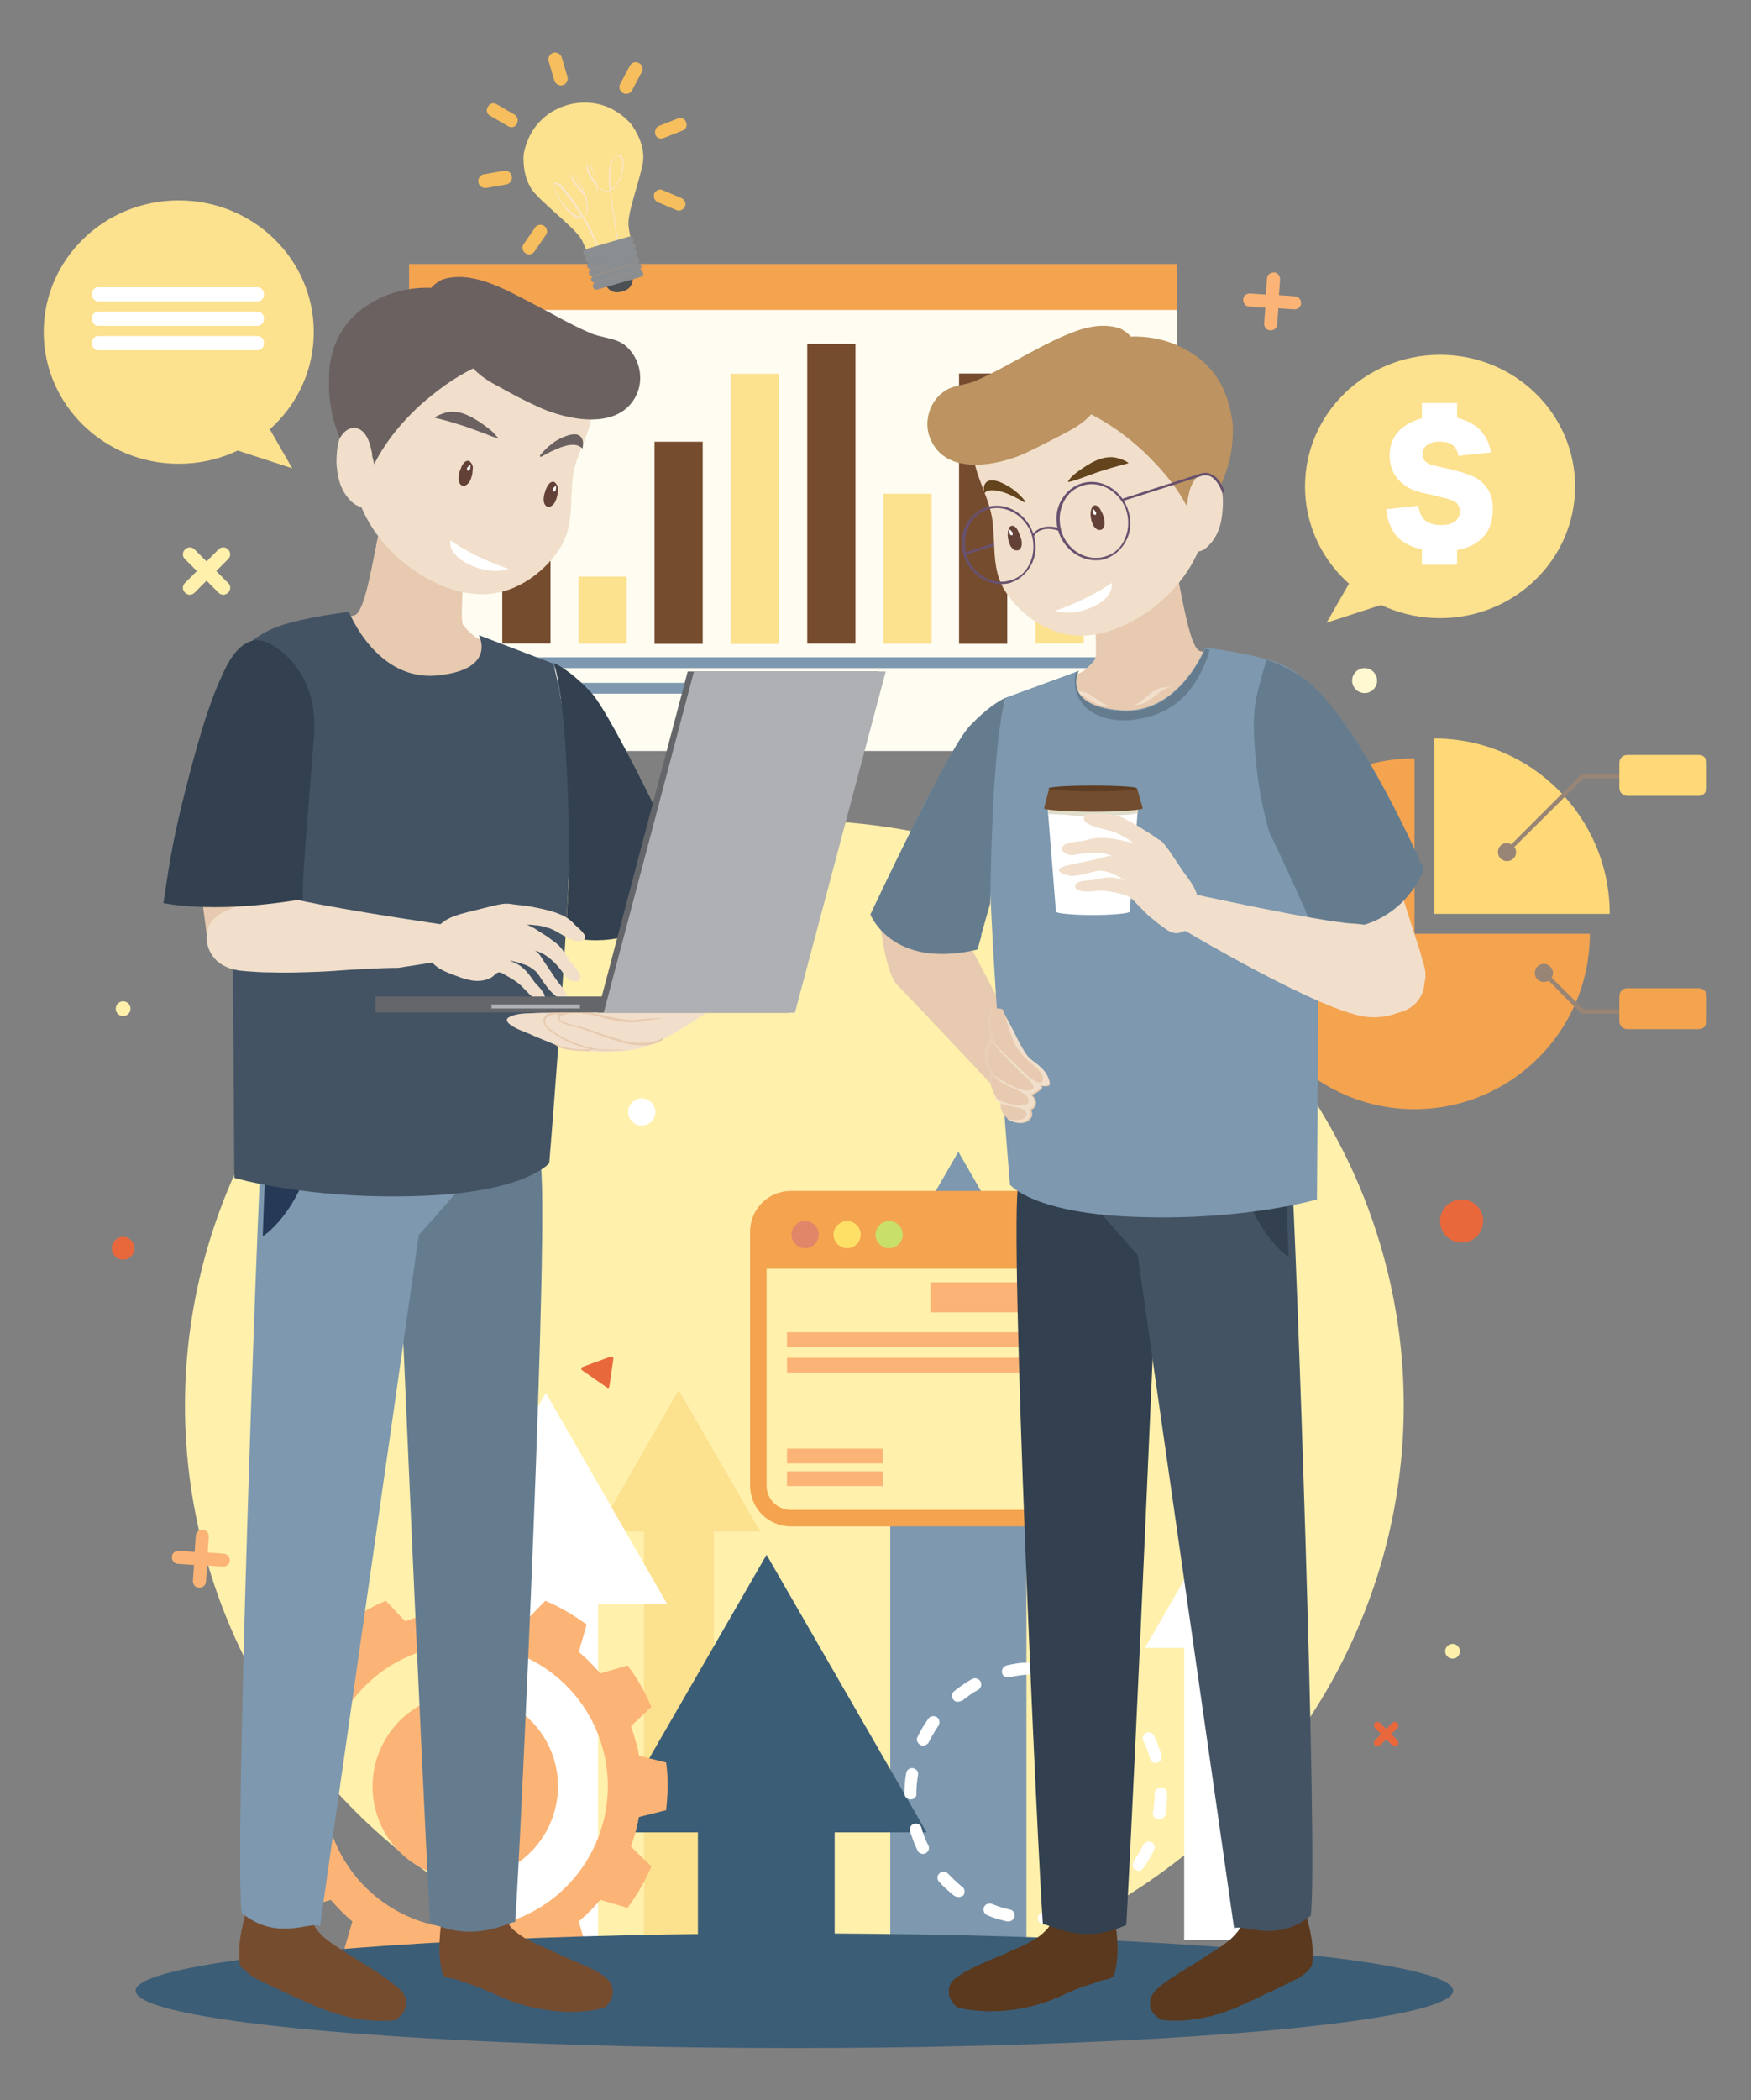 <?xml version="1.0" encoding="utf-8"?>
<!-- Generator: Adobe Illustrator 23.0.5, SVG Export Plug-In . SVG Version: 6.00 Build 0)  -->
<svg version="1.1" id="Layer_1" xmlns="http://www.w3.org/2000/svg" xmlns:xlink="http://www.w3.org/1999/xlink" x="0px" y="0px"
	 viewBox="0 0 308.6 370" style="enable-background:new 0 0 308.6 370;" xml:space="preserve">
<rect x="0" y="0" width="308.6" height="370" fill="#808080" stroke="none"/>
<style type="text/css">
	.st0{fill:#FFF0AC;}
	.st1{fill:#FCE18E;}
	.st2{fill:#FFFFFF;}
	.st3{fill:#7D98AF;}
	.st4{fill:#3C5D76;}
	.st5{fill:#FBB476;}
	.st6{fill:#FFD978;}
	.st7{fill:#F4A34F;}
	.st8{fill:#988575;}
	.st9{fill:#E8683C;}
	.st10{fill:#FFF8D0;}
	.st11{fill:#FFFDF1;}
	.st12{fill:#764C2F;}
	.st13{fill:#E08669;}
	.st14{fill:#FFE066;}
	.st15{fill:#C8DF6A;}
	.st16{fill:#FAE5C4;}
	.st17{fill:#4D5052;}
	.st18{fill:#8B8E91;}
	.st19{fill:#F7BE5E;}
	.st20{fill:#5A391E;}
	.st21{fill:#E7CAAF;}
	.st22{fill:#F1DFCB;}
	.st23{fill:#32404F;}
	.st24{fill:#435364;}
	.st25{fill:#657C8F;}
	.st26{opacity:0.27;fill:#F1DFCB;}
	.st27{fill:#68516F;}
	.st28{fill:#644136;}
	.st29{fill:#63441D;}
	.st30{fill:#BC9361;}
	.st31{fill:#E0DECB;}
	.st32{fill:#93A3A4;}
	.st33{fill:#724D2F;}
	.st34{fill:#5D3D23;}
	.st35{fill:#263A57;}
	.st36{fill:#6B6161;}
	.st37{fill:#646669;}
	.st38{fill:#AEB0B3;}
</style>
<g>
	<ellipse class="st0" cx="140" cy="247.6" rx="107.4" ry="103.1"/>
	<g>
		<polygon class="st1" points="113.5,342.4 125.8,342.4 125.8,269.8 134,269.8 119.6,244.9 105.3,269.8 113.5,269.8 		"/>
		<polygon class="st2" points="87,341.8 105.4,341.8 105.4,282.6 117.6,282.6 96.2,245.4 74.7,282.6 87,282.6 		"/>
		<polygon class="st2" points="208.7,341.8 219.1,341.8 219.1,290.3 226,290.3 213.9,269.3 201.8,290.3 208.7,290.3 		"/>
		<polygon class="st3" points="156.9,341.8 180.9,341.8 180.9,251.5 196.9,251.5 168.9,202.9 140.9,251.5 156.9,251.5 		"/>
		<polygon class="st4" points="123,341.8 147.1,341.8 147.1,322.8 163.3,322.8 135.1,273.9 106.9,322.8 123,322.8 		"/>
	</g>
	<g>
		<path class="st5" d="M112,306.7c-0.2-0.9-0.5-1.7-0.8-2.6l3.6-3.4c-1.1-2.6-2.5-5.1-4.2-7.3l-4.8,1.4c-1.2-1.4-2.4-2.6-3.8-3.8
			l1.4-4.8c-2.3-1.7-4.7-3.1-7.3-4.2l-3.5,3.6c-1.7-0.6-3.4-1.1-5.2-1.4l-1.2-4.8c-2.8-0.3-5.6-0.4-8.4,0l-1.2,4.8
			c-0.9,0.2-1.7,0.3-2.6,0.6c-0.9,0.2-1.7,0.5-2.6,0.8l-3.4-3.6c-2.6,1.1-5.1,2.5-7.3,4.2l1.4,4.8c-1.4,1.2-2.6,2.4-3.8,3.8
			l-4.8-1.4c-1.7,2.3-3.1,4.7-4.2,7.3l3.6,3.5c-0.6,1.7-1.1,3.4-1.4,5.2l-4.8,1.2c-0.3,2.8-0.3,5.6,0,8.4l4.8,1.2
			c0.2,0.9,0.3,1.7,0.6,2.6c0.2,0.9,0.5,1.7,0.8,2.6l-3.6,3.4c1.1,2.6,2.5,5.1,4.2,7.3l4.8-1.4c1.2,1.4,2.4,2.6,3.8,3.8l-1.4,4.8
			c2.3,1.7,4.7,3.1,7.3,4.2l3.5-3.6c1.7,0.6,3.4,1.1,5.2,1.4l1.2,4.8c2.8,0.3,5.6,0.4,8.4,0l1.2-4.8c0.9-0.2,1.7-0.3,2.6-0.6
			c0.9-0.2,1.7-0.5,2.6-0.8l3.4,3.6c2.6-1.1,5.1-2.5,7.3-4.2l-1.4-4.8c1.4-1.2,2.6-2.4,3.8-3.8l4.8,1.4c1.7-2.3,3.1-4.7,4.2-7.3
			l-3.6-3.5c0.6-1.7,1.1-3.4,1.4-5.2l4.8-1.2c0.3-2.8,0.4-5.6,0-8.4l-4.8-1.2C112.5,308.4,112.3,307.6,112,306.7z M88.5,338.9
			c-13.4,3.6-27.1-4.4-30.6-17.8c-3.6-13.4,4.4-27.1,17.8-30.6c13.4-3.6,27.1,4.4,30.6,17.8C109.8,321.6,101.9,335.3,88.5,338.9z"/>
		<path class="st5" d="M97.8,310.5c2.3,8.7-2.9,17.7-11.6,20c-8.7,2.3-17.7-2.9-20-11.6c-2.3-8.7,2.9-17.7,11.6-20
			C86.6,296.6,95.5,301.8,97.8,310.5z"/>
	</g>
	<ellipse class="st4" cx="140" cy="350.7" rx="116.1" ry="10.1"/>
	<g>
		<g>
			<g>
				<path class="st6" d="M252.8,130.1V161h30.9C283.7,144,269.9,130.1,252.8,130.1z"/>
				<path class="st7" d="M249.3,133.6C249.3,133.6,249.3,133.6,249.3,133.6c-17.1,0-30.9,13.9-30.9,30.9c0,17.1,13.9,30.9,30.9,30.9
					c17.1,0,30.9-13.9,30.9-30.9h-30.9V133.6z"/>
			</g>
		</g>
		<g>
			<g>
				<polygon class="st8" points="266.4,149.7 265.9,149.2 278.7,136.4 293.1,136.4 293.1,137.1 279.1,137.1 				"/>
			</g>
			<g>
				<path class="st8" d="M267.2,150.1c0,0.9-0.7,1.6-1.6,1.6c-0.9,0-1.6-0.7-1.6-1.6c0-0.9,0.7-1.6,1.6-1.6
					C266.5,148.6,267.2,149.3,267.2,150.1z"/>
			</g>
		</g>
		<g>
			<g>
				<polygon class="st8" points="293.1,178.6 278.7,178.6 271.8,171.6 272.3,171.1 279.1,177.8 293.1,177.8 				"/>
			</g>
			<g>
				<path class="st8" d="M273.7,171.4c0,0.9-0.7,1.6-1.6,1.6c-0.9,0-1.6-0.7-1.6-1.6c0-0.9,0.7-1.6,1.6-1.6
					C272.9,169.8,273.7,170.5,273.7,171.4z"/>
			</g>
		</g>
		<path class="st6" d="M299.4,140.2h-12.6c-0.8,0-1.4-0.6-1.4-1.4v-4.4c0-0.8,0.6-1.4,1.4-1.4h12.6c0.8,0,1.4,0.6,1.4,1.4v4.4
			C300.8,139.5,300.2,140.2,299.4,140.2z"/>
		<path class="st7" d="M299.4,181.3h-12.6c-0.8,0-1.4-0.6-1.4-1.4v-4.4c0-0.8,0.6-1.4,1.4-1.4h12.6c0.8,0,1.4,0.6,1.4,1.4v4.4
			C300.8,180.7,300.2,181.3,299.4,181.3z"/>
	</g>
	<g>
		<path class="st2" d="M115.5,195.9c0,1.3-1.1,2.4-2.4,2.4c-1.3,0-2.4-1.1-2.4-2.4c0-1.3,1.1-2.4,2.4-2.4
			C114.4,193.5,115.5,194.6,115.5,195.9z"/>
		<circle class="st9" cx="257.6" cy="215.1" r="3.8"/>
		<circle class="st9" cx="21.7" cy="219.9" r="2"/>
		<circle class="st0" cx="21.7" cy="177.7" r="1.3"/>
		<circle class="st0" cx="256" cy="290.9" r="1.3"/>
		<path class="st10" d="M242.7,119.9c0,1.2-1,2.2-2.2,2.2c-1.2,0-2.2-1-2.2-2.2c0-1.2,1-2.2,2.2-2.2
			C241.7,117.7,242.7,118.7,242.7,119.9z"/>
		<path class="st2" d="M109.7,147.6l1-7c0.1-0.4-0.3-0.7-0.7-0.6l-7.2,2.5c-0.4,0.1-0.5,0.7-0.1,0.9l6.2,4.4
			C109.2,148.1,109.6,147.9,109.7,147.6z"/>
		<path class="st9" d="M107.4,244.2l0.7-4.8c0-0.3-0.2-0.5-0.5-0.4l-4.9,1.8c-0.3,0.1-0.3,0.5-0.1,0.6l4.3,3
			C107.1,244.6,107.4,244.5,107.4,244.2z"/>
		<path class="st0" d="M40.2,102.7l-2.1-2.1l2.1-2.1c0.5-0.5,0.5-1.2,0-1.7c-0.5-0.5-1.2-0.5-1.7,0l-2.1,2.1l-2.1-2.1
			c-0.5-0.5-1.2-0.5-1.7,0c-0.5,0.5-0.5,1.2,0,1.7l2.1,2.1l-2.1,2.1c-0.5,0.5-0.5,1.2,0,1.7c0.5,0.5,1.2,0.5,1.7,0l2.1-2.1l2.1,2.1
			c0.5,0.5,1.2,0.5,1.7,0C40.7,103.9,40.7,103.1,40.2,102.7z"/>
		<path class="st9" d="M246.3,306.6l-1.1-1.1l1.1-1.1c0.2-0.2,0.2-0.6,0-0.9c-0.2-0.2-0.6-0.2-0.9,0l-1.1,1.1l-1.1-1.1
			c-0.2-0.2-0.6-0.2-0.9,0c-0.2,0.2-0.2,0.6,0,0.9l1.1,1.1l-1.1,1.1c-0.2,0.2-0.2,0.6,0,0.9c0.2,0.2,0.6,0.2,0.9,0l1.1-1.1l1.1,1.1
			c0.2,0.2,0.6,0.2,0.9,0C246.5,307.2,246.5,306.9,246.3,306.6z"/>
		<path class="st5" d="M39.4,273.7l-2.8-0.2l0.2-2.8c0-0.6-0.4-1.2-1.1-1.2c-0.6,0-1.2,0.4-1.2,1.1l-0.2,2.8l-2.8-0.2
			c-0.6,0-1.2,0.4-1.2,1.1c0,0.6,0.4,1.2,1.1,1.2l2.8,0.2l-0.2,2.8c0,0.6,0.4,1.2,1.1,1.2c0.6,0,1.2-0.4,1.2-1.1l0.2-2.8l2.8,0.2
			c0.6,0,1.2-0.4,1.2-1.1C40.5,274.3,40.1,273.8,39.4,273.7z"/>
		<path class="st5" d="M228.2,52.2l-2.8-0.2l0.2-2.8c0-0.6-0.4-1.2-1.1-1.2c-0.6,0-1.2,0.4-1.2,1.1l-0.2,2.8l-2.8-0.2
			c-0.6,0-1.2,0.4-1.2,1.1c0,0.6,0.4,1.2,1.1,1.2l2.8,0.2l-0.2,2.8c0,0.6,0.4,1.2,1.1,1.2c0.6,0,1.2-0.4,1.2-1.1l0.2-2.8l2.8,0.2
			c0.6,0,1.2-0.4,1.2-1.1C229.3,52.7,228.8,52.2,228.2,52.2z"/>
	</g>
	<path class="st2" d="M184,339c-0.6,0-1-0.4-1.1-1c0-0.6,0.4-1.1,1-1.1c1.1-0.1,2.2-0.2,3.3-0.5c0.6-0.1,1.1,0.2,1.3,0.8
		c0.1,0.6-0.2,1.1-0.8,1.3C186.5,338.7,185.3,338.9,184,339C184.1,339,184,339,184,339z M177.7,338.5c-0.1,0-0.2,0-0.2,0
		c-1.2-0.3-2.4-0.6-3.5-1.1c-0.5-0.2-0.8-0.8-0.6-1.4c0.2-0.5,0.8-0.8,1.4-0.6c1,0.4,2.1,0.8,3.2,1c0.6,0.1,0.9,0.7,0.8,1.3
		C178.6,338.2,178.2,338.5,177.7,338.5z M193.4,336.2c-0.4,0-0.7-0.2-0.9-0.5c-0.3-0.5-0.1-1.2,0.4-1.4c1-0.5,1.9-1.2,2.8-1.9
		c0.5-0.4,1.1-0.3,1.5,0.2c0.4,0.5,0.3,1.1-0.2,1.5c-1,0.8-2,1.5-3.1,2.1C193.8,336.2,193.6,336.2,193.4,336.2z M168.9,334.2
		c-0.2,0-0.5-0.1-0.7-0.2c-1-0.8-1.9-1.6-2.7-2.5c-0.4-0.4-0.4-1.1,0.1-1.5c0.4-0.4,1.1-0.4,1.5,0.1c0.8,0.8,1.6,1.6,2.5,2.3
		c0.5,0.4,0.5,1,0.2,1.5C169.5,334.1,169.2,334.2,168.9,334.2z M200.7,329.6c-0.2,0-0.4-0.1-0.6-0.2c-0.5-0.3-0.6-1-0.3-1.5
		c0.6-0.9,1.2-1.9,1.7-2.9c0.3-0.5,0.9-0.7,1.4-0.5c0.5,0.3,0.8,0.9,0.5,1.4c-0.5,1.1-1.2,2.2-1.9,3.2
		C201.3,329.4,201,329.6,200.7,329.6z M162.7,326.6c-0.4,0-0.8-0.2-1-0.6c-0.5-1.1-1-2.3-1.3-3.4c-0.2-0.6,0.2-1.2,0.7-1.3
		c0.6-0.2,1.2,0.2,1.3,0.7c0.3,1.1,0.7,2.1,1.2,3.1c0.3,0.5,0,1.2-0.5,1.4C163,326.6,162.9,326.6,162.7,326.6z M204.3,320.5
		c-0.1,0-0.1,0-0.2,0c-0.6-0.1-1-0.6-0.9-1.2c0.2-1.1,0.3-2.2,0.3-3.3c0-0.6,0.5-1.1,1.1-1.1c0.6,0,1.1,0.4,1.1,1h-1.1l1.1,0.1
		c0,1.3-0.1,2.5-0.3,3.7C205.3,320.1,204.8,320.5,204.3,320.5z M160.5,317c-0.6,0-1.1-0.5-1.1-1v0c0-1.2,0.1-2.4,0.3-3.6
		c0.1-0.6,0.6-1,1.2-0.9c0.6,0.1,1,0.6,0.9,1.2c-0.2,1.1-0.3,2.2-0.3,3.3C161.6,316.5,161.1,317,160.5,317z M203.7,310.6
		c-0.5,0-0.9-0.3-1-0.8c-0.3-1.1-0.7-2.1-1.2-3.1c-0.3-0.5,0-1.2,0.5-1.4c0.5-0.3,1.2,0,1.4,0.5c0.5,1.1,1,2.3,1.3,3.4
		c0.2,0.6-0.2,1.2-0.7,1.3C203.9,310.6,203.8,310.6,203.7,310.6z M162.7,307.5c-0.2,0-0.3,0-0.5-0.1c-0.5-0.3-0.8-0.9-0.5-1.4
		c0.5-1.1,1.2-2.2,1.9-3.2c0.3-0.5,1-0.6,1.5-0.3c0.5,0.3,0.6,1,0.3,1.5c-0.6,0.9-1.2,1.9-1.7,2.9
		C163.5,307.3,163.1,307.5,162.7,307.5z M198.8,302.1c-0.3,0-0.6-0.1-0.8-0.3c-0.8-0.8-1.6-1.6-2.5-2.3c-0.5-0.4-0.5-1-0.2-1.5
		c0.4-0.5,1-0.5,1.5-0.2c1,0.8,1.9,1.6,2.7,2.5c0.4,0.4,0.4,1.1-0.1,1.5C199.3,302,199.1,302.1,198.8,302.1z M168.8,299.8
		c-0.3,0-0.6-0.1-0.8-0.4c-0.4-0.5-0.3-1.1,0.2-1.5c1-0.8,2-1.5,3.1-2.1c0.5-0.3,1.2-0.1,1.5,0.4c0.3,0.5,0.1,1.2-0.4,1.5
		c-1,0.5-1.9,1.2-2.8,1.9C169.3,299.7,169,299.8,168.8,299.8z M190.8,296.5c-0.1,0-0.3,0-0.4-0.1c-1-0.4-2.1-0.8-3.2-1
		c-0.6-0.1-0.9-0.7-0.8-1.3c0.1-0.6,0.7-0.9,1.3-0.8c1.2,0.3,2.4,0.6,3.5,1.1c0.5,0.2,0.8,0.8,0.6,1.4
		C191.6,296.3,191.2,296.5,190.8,296.5z M177.6,295.5c-0.5,0-0.9-0.3-1-0.8c-0.1-0.6,0.2-1.1,0.8-1.3c1.2-0.3,2.4-0.5,3.7-0.5
		c0.6-0.1,1.1,0.4,1.1,1c0,0.6-0.4,1.1-1,1.1c-1.1,0.1-2.2,0.2-3.3,0.5C177.8,295.5,177.7,295.5,177.6,295.5z"/>
	<g>
		<path class="st11" d="M198.9,132.3H80.7c-4.7,0-8.6-3.8-8.6-8.6v-72h135.4v72C207.4,128.4,203.6,132.3,198.9,132.3z"/>
		<rect x="72.1" y="46.5" class="st7" width="135.4" height="8.1"/>
		<g>
			<rect x="81" y="115.8" class="st3" width="117.6" height="1.9"/>
			<rect x="81" y="120.3" class="st3" width="73.8" height="1.9"/>
		</g>
		<g>
			
				<rect x="71.4" y="87.7" transform="matrix(6.123234e-17 -1 1 6.123234e-17 0.821 184.766)" class="st12" width="42.8" height="8.5"/>
			
				<rect x="100.3" y="103.2" transform="matrix(6.123234e-17 -1 1 6.123234e-17 -1.258 213.684)" class="st1" width="11.8" height="8.5"/>
			
				<rect x="101.8" y="91.3" transform="matrix(6.123234e-17 -1 1 6.123234e-17 24.049 215.217)" class="st12" width="35.6" height="8.5"/>
			
				<rect x="109.2" y="85.3" transform="matrix(6.123234e-17 -1 1 6.123234e-17 43.461 222.644)" class="st1" width="47.6" height="8.5"/>
			
				<rect x="120.1" y="82.8" transform="matrix(6.123234e-17 -1 1 6.123234e-17 59.469 233.476)" class="st12" width="52.8" height="8.5"/>
			
				<rect x="146.7" y="96" transform="matrix(6.123234e-17 -1 1 6.123234e-17 59.693 260.091)" class="st1" width="26.4" height="8.5"/>
			
				<rect x="149.5" y="85.3" transform="matrix(6.123234e-17 -1 1 6.123234e-17 83.72 262.904)" class="st12" width="47.6" height="8.5"/>
			
				<rect x="167.5" y="89.9" transform="matrix(6.123234e-17 -1 1 6.123234e-17 92.607 280.857)" class="st1" width="38.5" height="8.5"/>
		</g>
	</g>
	<g>
		<g>
			<path class="st7" d="M187.1,268.9h-47.7c-4,0-7.2-3.2-7.2-7.2V217c0-4,3.2-7.2,7.2-7.2h47.7c4,0,7.2,3.2,7.2,7.2v44.7
				C194.3,265.7,191,268.9,187.1,268.9z"/>
			<path class="st0" d="M191.4,223.5h-56.3c0,0,0,0,0,0v38.2c0,2.4,1.9,4.3,4.3,4.3h47.7c2.4,0,4.3-1.9,4.3-4.3V223.5z"/>
		</g>
		<g>
			<rect x="164" y="225.9" class="st5" width="21.9" height="5.3"/>
			<rect x="138.7" y="234.7" class="st5" width="47.2" height="2.6"/>
			<rect x="138.7" y="239.2" class="st5" width="47.2" height="2.6"/>
			<rect x="138.7" y="259.2" class="st5" width="16.9" height="2.6"/>
			<rect x="138.7" y="255.2" class="st5" width="16.9" height="2.6"/>
		</g>
		<g>
			<path class="st13" d="M144.3,217.5c0,1.3-1.1,2.4-2.4,2.4c-1.3,0-2.4-1.1-2.4-2.4c0-1.3,1.1-2.4,2.4-2.4
				C143.2,215.1,144.3,216.2,144.3,217.5z"/>
			<path class="st14" d="M151.7,217.5c0,1.3-1.1,2.4-2.4,2.4c-1.3,0-2.4-1.1-2.4-2.4c0-1.3,1.1-2.4,2.4-2.4
				C150.6,215.1,151.7,216.2,151.7,217.5z"/>
			<path class="st15" d="M159.1,217.5c0,1.3-1.1,2.4-2.4,2.4c-1.3,0-2.4-1.1-2.4-2.4c0-1.3,1.1-2.4,2.4-2.4
				C158,215.1,159.1,216.2,159.1,217.5z"/>
		</g>
	</g>
	<g>
		<g>
			<g>
				<path class="st1" d="M111.1,21.7c-4.5-4.8-9.7-3.6-11.1-3.2c-1.4,0.4-6.4,2.1-7.7,8.6c0,0-0.5,4.4,2.1,7.1
					c2.6,2.8,7.3,6.3,8.2,8.2s1.4,3.7,1.4,3.7l0.6-0.2l6.4-1.8l0.6-0.2c0,0-0.5-1.8-0.8-3.9c-0.4-2.1,1.8-7.6,2.5-11.3
					C113.9,25.1,111.1,21.7,111.1,21.7z"/>
				<g>
					<path class="st16" d="M109.5,27.5c-0.2-0.1-0.4-0.3-0.6-0.2c-0.2,0-0.4,0.1-0.6,0.3c-0.3,0.3-0.5,0.7-0.7,1.2
						c-0.2,0.5-0.3,1.1-0.3,1.7c0,0.6,0,1.2,0,1.8c0,0.4,0.1,0.8,0.1,1.2c-0.2,0.1-0.4,0.1-0.6,0.1c-0.6-0.1-1.2-0.5-1.6-1
						c0-0.3-0.1-0.6-0.2-0.9c-0.1-0.3-0.2-0.6-0.2-0.9c-0.1-0.4-0.3-0.8-0.4-1.1c-0.1-0.3-0.3-0.6-0.7-0.7c-0.1,0-0.1,0-0.2,0
						c-0.1,0-0.1,0.1-0.1,0.1c-0.1,0.4,0,0.9,0.2,1.3c0.2,0.5,0.4,0.9,0.7,1.3c0.2,0.4,0.5,0.8,0.8,1.2c0.1,0.7,0.1,1.6-0.7,1.8
						c-0.4,0.1-0.8,0-1.1-0.3c-0.1,0-0.1-0.1-0.2-0.1c-0.1-0.3-0.2-0.6-0.3-0.9c-0.2-0.5-0.4-1-0.7-1.4c-0.2-0.4-0.4-0.8-0.8-1.1
						c-0.2-0.1-0.4-0.1-0.5-0.1c-0.1,0-0.1,0.1-0.1,0.2c0,0.5,0.2,1,0.5,1.4c0.3,0.4,0.6,0.8,1,1.2c0.3,0.3,0.5,0.6,0.8,0.9
						c0.3,0.8,0.4,1.6,0.4,2.4c0,0.5-0.1,1-0.5,1.3c0,0,0,0,0,0c-0.3-0.5-0.6-1-0.9-1.5c-0.5-0.7-0.9-1.4-1.4-2
						c-0.2-0.3-0.4-0.6-0.6-0.8c-0.2-0.2-0.3-0.5-0.5-0.7c-0.3-0.4-0.8-0.9-1.3-1c-0.3-0.1-0.5,0-0.6,0.3c-0.1,0.2,0,0.5,0.1,0.8
						c0.1,0.4,0.3,0.7,0.4,1c0.3,0.6,0.7,1.3,1.1,1.8c0.2,0.2,0.4,0.5,0.5,0.7c0.4,0.4,0.8,0.9,1.2,1.2c0.4,0.3,1,0.6,1.5,0.5
						c0.1,0,0.2,0,0.3-0.1c0.3,0.6,0.6,1.1,0.9,1.7c0.7,1.4,1.4,2.8,2,4.2c0.1,0.3,0.2,0.7,0.4,1c0,0.1,0.1,0,0.1-0.1
						c-0.4-1.5-1.1-3-1.8-4.5c-0.4-0.7-0.7-1.4-1.1-2.1c-0.1-0.1-0.2-0.3-0.2-0.4c0,0,0.1-0.1,0.1-0.1c0.2-0.2,0.3-0.4,0.4-0.7
						c0.2-0.6,0.1-1.3,0-2c-0.1-0.3-0.1-0.6-0.2-0.9c0.2,0.2,0.5,0.3,0.8,0.2c0.4,0,0.8-0.3,1-0.7c0.2-0.3,0.2-0.7,0.2-1.1
						c0.2,0.2,0.5,0.4,0.8,0.6c0.4,0.2,0.9,0.3,1.4,0.1c0.1,0.8,0.2,1.6,0.3,2.4c0.2,1.4,0.4,2.8,0.6,4.2c0.1,0.7,0.2,1.4,0.4,2.1
						c0.1,0.6,0.3,1.2,0.4,1.8c0.1,0.2,0.1,0.5,0.1,0.7c0,0.2,0.2,0.1,0.2,0c0-0.2,0-0.5-0.1-0.7c-0.1-0.2-0.1-0.5-0.2-0.7
						c-0.1-0.7-0.3-1.3-0.4-2c-0.1-0.7-0.2-1.3-0.3-2c-0.1-0.7-0.2-1.3-0.3-2c-0.2-1.3-0.4-2.6-0.5-3.9c0.4-0.2,0.7-0.5,1-0.9
						c0.3-0.4,0.6-0.9,0.7-1.4c0.2-0.4,0.3-0.8,0.4-1.2c0.1-0.5,0.2-0.9,0.1-1.4C109.9,28.2,109.8,27.8,109.5,27.5z M101.3,37.8
						c-0.5-0.3-0.9-0.7-1.3-1.1c-0.2-0.2-0.3-0.4-0.5-0.6c-0.1-0.1-0.2-0.2-0.3-0.3c-0.4-0.5-0.7-1-0.9-1.5c-0.2-0.3-0.4-0.7-0.5-1
						c-0.1-0.3-0.2-0.5-0.2-0.8c0,0,0,0,0,0c0,0,0,0,0,0c0,0,0,0,0,0c0,0,0-0.1,0-0.1c0,0,0,0,0,0c0,0,0,0,0,0c0,0,0,0,0,0
						c0,0,0,0,0,0c0,0,0,0,0,0c0,0,0,0,0,0c0,0,0,0,0,0c0,0,0,0,0,0c0,0,0,0,0,0c0,0,0,0,0,0c0,0,0,0,0,0c0,0,0,0,0,0c0,0,0,0,0,0
						c0,0,0,0,0,0c0,0,0,0,0,0c0,0,0,0,0,0c0,0,0,0,0,0c0,0,0,0,0.1,0c0,0,0,0,0,0c0,0,0,0,0,0c0,0,0,0,0,0c0,0,0,0,0,0
						c0.1,0,0.2,0.1,0.3,0.1c0.2,0.1,0.5,0.3,0.7,0.5c0.4,0.4,0.7,0.9,1.1,1.3c0.5,0.6,0.9,1.2,1.4,1.9c0.5,0.7,0.9,1.4,1.3,2.1
						C102.1,38.1,101.7,38,101.3,37.8z M102.4,33.3c-0.3-0.3-0.6-0.7-0.9-1.1c-0.3-0.4-0.6-0.8-0.7-1.3c0-0.1,0-0.1,0-0.2
						c0.3,0,0.6,0.4,0.8,0.6c0.2,0.3,0.4,0.7,0.6,1.1c0.2,0.4,0.4,0.8,0.5,1.2C102.6,33.5,102.5,33.4,102.4,33.3z M104.1,30.7
						c-0.2-0.4-0.4-0.8-0.5-1.3c0-0.1,0-0.3,0-0.4c0.2,0.1,0.4,0.3,0.5,0.5c0.2,0.3,0.3,0.7,0.5,1c0.1,0.3,0.2,0.6,0.3,0.9
						c0.1,0.2,0.1,0.4,0.2,0.6c-0.1-0.1-0.1-0.1-0.2-0.2C104.5,31.4,104.3,31.1,104.1,30.7z M109.7,29.3c-0.1,0.9-0.3,1.7-0.7,2.5
						c-0.3,0.6-0.7,1.2-1.3,1.5c-0.1-1.1-0.2-2.2-0.1-3.3c0.1-0.5,0.1-1,0.3-1.5c0.1-0.2,0.2-0.4,0.3-0.6c0.1-0.2,0.2-0.3,0.4-0.4
						c0.4-0.2,0.7,0.2,0.9,0.5C109.7,28.4,109.7,28.9,109.7,29.3z"/>
					<path class="st16" d="M97.6,32.2C97.6,32.2,97.6,32.2,97.6,32.2C97.6,32.2,97.6,32.2,97.6,32.2C97.6,32.2,97.6,32.2,97.6,32.2z
						"/>
				</g>
				<g>
					<path class="st17" d="M111.4,48.1l-1.8,0.5l-1.3,0.4l-1.8,0.5c0,0,0.5,2.5,3,1.9l0.4-0.1C112.2,50.5,111.4,48.1,111.4,48.1z"/>
					<g>
						<path class="st18" d="M111.2,42.9l-7.6,2.2c-0.3,0.1-0.7-0.1-0.8-0.4l0,0c-0.1-0.3,0.1-0.7,0.4-0.8l7.6-2.2
							c0.3-0.1,0.7,0.1,0.8,0.4l0,0C111.7,42.4,111.6,42.8,111.2,42.9z"/>
						<path class="st18" d="M111.9,45.2l-7.6,2.2c-0.3,0.1-0.7-0.1-0.8-0.4l0,0c-0.1-0.3,0.1-0.7,0.4-0.8l7.6-2.2
							c0.3-0.1,0.7,0.1,0.8,0.4l0,0C112.4,44.8,112.2,45.1,111.9,45.2z"/>
						<path class="st18" d="M111.6,44l-7.6,2.2c-0.3,0.1-0.7-0.1-0.8-0.4l0,0c-0.1-0.3,0.1-0.7,0.4-0.8l7.6-2.2
							c0.3-0.1,0.7,0.1,0.8,0.4l0,0C112.1,43.6,111.9,44,111.6,44z"/>
						<path class="st18" d="M112.2,46.4l-7.6,2.2c-0.3,0.1-0.7-0.1-0.8-0.4l0,0c-0.1-0.3,0.1-0.7,0.4-0.8l7.6-2.2
							c0.3-0.1,0.7,0.1,0.8,0.4l0,0C112.8,46,112.6,46.3,112.2,46.4z"/>
						<path class="st18" d="M112.6,47.6l-7.6,2.2c-0.3,0.1-0.7-0.1-0.8-0.4l0,0c-0.1-0.3,0.1-0.7,0.4-0.8l7.6-2.2
							c0.3-0.1,0.7,0.1,0.8,0.4l0,0C113.1,47.2,112.9,47.5,112.6,47.6z"/>
						<path class="st18" d="M112.9,48.8l-7.6,2.2c-0.3,0.1-0.7-0.1-0.8-0.4l0,0c-0.1-0.3,0.1-0.7,0.4-0.8l7.6-2.2
							c0.3-0.1,0.7,0.1,0.8,0.4l0,0C113.5,48.3,113.3,48.7,112.9,48.8z"/>
					</g>
				</g>
			</g>
		</g>
		<g>
			<g>
				<path class="st19" d="M99.2,15L99.2,15c-0.6,0.2-1.3-0.2-1.5-0.8l-1-3.4c-0.2-0.6,0.2-1.3,0.8-1.5l0,0c0.6-0.2,1.3,0.2,1.5,0.8
					l1,3.4C100.2,14.2,99.8,14.8,99.2,15z"/>
			</g>
			<g>
				<path class="st19" d="M109.8,16.4L109.8,16.4c0.6,0.3,1.3,0.1,1.6-0.5l1.7-3.2c0.3-0.6,0.1-1.3-0.5-1.6l0,0
					c-0.6-0.3-1.3-0.1-1.6,0.5l-1.7,3.2C109,15.3,109.2,16.1,109.8,16.4z"/>
			</g>
			<g>
				<path class="st19" d="M115.5,23.7L115.5,23.7c0.2,0.6,0.9,0.9,1.5,0.6l3.3-1.3c0.6-0.2,0.9-0.9,0.6-1.5l0,0
					c-0.2-0.6-0.9-0.9-1.5-0.6l-3.3,1.3C115.6,22.4,115.3,23.1,115.5,23.7z"/>
			</g>
			<g>
				<path class="st19" d="M115.3,34.1L115.3,34.1c0.3-0.6,1-0.9,1.5-0.6l3.3,1.4c0.6,0.3,0.9,1,0.6,1.5l0,0c-0.3,0.6-1,0.9-1.5,0.6
					l-3.3-1.4C115.4,35.4,115.1,34.7,115.3,34.1z"/>
			</g>
			<g>
				<path class="st19" d="M91.1,21.8L91.1,21.8c-0.3,0.6-1,0.8-1.6,0.4l-3.1-1.8c-0.6-0.3-0.8-1-0.4-1.6l0,0c0.3-0.6,1-0.8,1.6-0.4
					l3.1,1.8C91.2,20.5,91.4,21.2,91.1,21.8z"/>
			</g>
			<g>
				<path class="st19" d="M90.2,31.1L90.2,31.1c0.1,0.6-0.3,1.3-1,1.4l-3.5,0.6c-0.6,0.1-1.3-0.3-1.4-1l0,0c-0.1-0.6,0.3-1.3,1-1.4
					l3.5-0.6C89.5,30,90.1,30.4,90.2,31.1z"/>
			</g>
			<g>
				<path class="st19" d="M95.9,39.8L95.9,39.8c-0.5-0.4-1.3-0.2-1.6,0.3l-2,2.9c-0.4,0.5-0.2,1.3,0.3,1.6l0,0
					c0.5,0.4,1.3,0.2,1.6-0.3l2-2.9C96.6,40.9,96.4,40.1,95.9,39.8z"/>
			</g>
		</g>
	</g>
	<g>
		<g>
			<g>
				<path class="st20" d="M229,348.4c-1.1,0.6-7.8,3.8-10.3,4.9c-2.2,1-4.5,1.8-6.9,2.2c-2.4,0.5-4.9,0.6-7.3,0.3
					c0-0.1-0.1-0.1-0.1-0.2c-0.2-0.1-0.3-0.2-0.5-0.3c-1.1-0.8-1.6-2.4-0.9-3.7c0.3-0.7,0.9-1.2,1.5-1.7c0.7-0.6,1.4-1.1,2.2-1.6
					c1.7-1.1,3.4-2.1,5.1-3.2c1.5-1,3.1-1.9,4.5-3c0.7-0.5,1.3-1.2,1.9-1.9c0.2-0.3,0.5-0.7,0.5-1.1c0-0.4-0.2-0.7-0.1-1.1
					c0.1-1.3,2.3-1,3.2-1c0.7,0,1.4,0,2,0.3c0.3,0.1,0.5,0.3,0.7,0.6c0.2,0.3,0.3,0.7,0.7,0.5c0.7-0.3,1.1-1,1.6-1.4
					c0.5-0.4,1-0.7,1.6-0.8c0.5-0.1,1.1-0.1,1.5,0.2c0,0,0,0,0,0c1,3.2,1.8,6.6,1.3,9.9C230.8,347,229.6,348.1,229,348.4z"/>
			</g>
			<g>
				<path class="st20" d="M194.1,348.9c-1.2,0.5-2.4,0.8-3.6,1.2c-2.5,1-4.9,2.3-7.5,3c-2.3,0.7-4.8,1.1-7.2,1.2
					c-2.4,0.1-4.9-0.1-7.2-0.7c0-0.1-0.1-0.1-0.1-0.2c-0.1-0.1-0.3-0.2-0.4-0.4c-1-1-1.2-2.6-0.4-3.8c0.4-0.6,1.1-1,1.7-1.4
					c0.8-0.5,1.6-0.9,2.4-1.3c1.8-0.9,3.7-1.6,5.5-2.4c1.6-0.8,3.4-1.4,4.9-2.4c0.8-0.4,1.5-1,2.1-1.6c0.3-0.3,0.6-0.6,0.7-1
					c0.1-0.4,0-0.8,0-1.1c0.3-1.2,2.4-0.7,3.3-0.5c0.7,0.1,1.4,0.2,2,0.6c0.3,0.2,0.4,0.4,0.6,0.7c0.1,0.3,0.1,0.7,0.6,0.6
					c0.7-0.2,1.2-0.8,1.8-1.2c0.5-0.3,1.1-0.5,1.7-0.6c0.5,0,1.1,0.1,1.5,0.5c0,0,0,0,0,0c0.5,3.3,0.8,6.8-0.2,10
					C195.8,348.7,194.7,348.7,194.1,348.9z"/>
			</g>
			<path class="st21" d="M179.2,124.1l-1.5-0.1c0,0-4,1.7-9.7,9.2c-5.7,7.5-12.5,24.9-13.1,27.1c0,0,0.8,10.9,3.3,13.3
				c2.5,2.5,19.7,20.8,19.7,20.8l3.5-8l-13.1-24.8l14.4-21.9L179.2,124.1z"/>
			<path class="st22" d="M187.7,189.7c1.9,0,3.9-0.1,5.8-0.2c7.8-0.3,15.6-1.6,23-4c1.2-0.4,2.4-0.8,3.5-1.2
				c0.8-1.5,1.3-2.6,1.4-2.8c0.2-1,0.4-2.1,0.5-3.1c-1-2,5.7-38.2,4.4-43.1c-1-3.8,0.7-12.1-0.2-15.9c-1.3-2.1-10-3.2-14.7-4.6
				c-2.6-0.8-4.1-18.5-5.7-18.4c-2.3,0.2-7.1,4.6-9.2,5.2c-0.9,0.3-2.9,4.4-3.7,4.9c-0.1,0.9,0.7,9,0.1,9.8c-0.6,0.8-1.3,1.4-2,2
				c-0.9,0.7-12.2,4.7-13.1,5.6c-0.3,0.4-1,24.7,0,31.9c1.9,13.7,2.5,20.6,6.6,30.5C184.7,186.4,187.4,189.7,187.7,189.7z"/>
			<path class="st21" d="M186.6,127.2c1,2.1,2.6,3.6,4.6,4.7c3.8,2,8.5,2.2,12.7,1.6c4.2-0.5,8.3-2.3,11.5-5.1
				c3.2-2.7,5.5-6.3,7-10.2c0.1-0.3,0.2-0.5,0.3-0.8c-3.3-1-8.1-1.8-11.2-2.7c-2.6-0.8-4.1-18.5-5.7-18.4c-2.3,0.2-7.1,4.6-9.2,5.2
				c-0.9,0.3-2.9,4.4-3.7,4.9c-0.1,0.9,0.7,9,0.1,9.8c-0.6,0.8-1.3,1.4-2,2c-0.4,0.3-3,1.3-5.7,2.4
				C185.3,122.9,185.6,125.2,186.6,127.2z"/>
			<path class="st23" d="M198.5,339.1c1.8-32.3,5.5-119.6,5.5-119.6s9.2-18.9,7.7-23.9c-1.5-4.9-26-6.8-26-6.8s-3.9,10.3-6.2,19.6
				c-1.7,7.1,3.4,118.7,4.3,130.6C185,338.9,190.6,342.8,198.5,339.1z"/>
			<path class="st22" d="M203.8,121.5c-0.8,0.4-1.5,1-2.2,1.6c-0.5,0.4-1,0.8-1.6,1.1c0.8,0,1.6-0.2,2.3-0.7
				c0.8-0.5,1.5-1.1,2.2-1.6c0.7-0.5,1.5-0.9,2.4-1.1c-0.5,0.1-1,0.2-1.5,0.3C204.8,121.1,204.3,121.2,203.8,121.5z"/>
			<path class="st22" d="M191.3,122c0.9,0.3,1.6,0.9,2.3,1.4c0.5,0.4,1.1,0.7,1.7,0.9c-0.8,0.1-1.6-0.1-2.4-0.5
				c-0.8-0.4-1.6-1-2.3-1.4c-0.8-0.4-1.6-0.7-2.4-0.9c0.5,0.1,1,0.1,1.6,0.2C190.2,121.8,190.8,121.8,191.3,122z"/>
			<path class="st24" d="M200.5,221.1l17,118.6c1.7-0.8,7.4,2.7,13.5-2.2c1.4-9.5-2.7-122.7-3.4-132c-0.6-8.4-1.4-19.9-6.1-24.2
				c-2.4,1.4-36.6,0.7-39.4,2.9c0.1,3.4-0.4,14.6,3.6,19.7C189,208.2,200.5,221.1,200.5,221.1z"/>
			<path class="st23" d="M215.5,188.5c0.4,3.9,0.8,7.8,1.4,11.7c0.7,3.8,1.5,7.5,3,11.1c1.3,3.2,3.1,6.3,5.6,8.8
				c0.5,0.5,1,0.9,1.6,1.3c-0.3-8.4-0.6-14.3-0.7-16.2c-0.6-8.4-1.4-19.9-6.1-24.2c-0.5,0.3-2.5,0.5-5.4,0.7
				C215.2,184,215.3,186.2,215.5,188.5z"/>
			<path class="st3" d="M190.1,118.2c0,0-3.2,6,7.2,6.9c10.4,1,15.1-11,15.1-11s7.7,0.9,12.3,2.5c4.6,1.6,8,5.8,8,5.8l-0.6,88.9
				c0,0-12.6,3.7-31.2,3.1c-18.8-0.5-22.9-5.7-22.9-5.7s-4.6-54.7-3.6-67.1c1-12.4,2.9-18.7,2.9-18.7L190.1,118.2z"/>
			<path class="st25" d="M190.1,118.2l-0.5,0.2c-0.2,1.1-0.3,2.1,0,3.2c0.3,1.3,1.1,2.5,2.2,3.4c2.3,1.8,5.4,2.1,8.1,1.8
				c2.9-0.4,5.7-1.4,7.9-3.3c2.7-2.3,4.4-5.6,5.4-9c-0.5-0.1-0.8-0.2-0.8-0.2s-4.7,11.9-15.1,11
				C186.9,124.1,190.1,118.2,190.1,118.2z"/>
			<g>
				<path class="st21" d="M184.4,189.2c-0.4-0.7-1.1-1.3-1.7-1.8c-0.4-0.3-0.8-0.6-1.2-0.9c-0.6-0.6-1-1.3-1.4-2
					c-0.5-0.8-0.9-1.7-1.3-2.5c-0.7-1.4-1.5-2.7-2.1-4.2c-0.4-0.1-0.8-0.2-1.2-0.1c-0.4,0.2-0.7,0.6-0.9,1c-0.3,0.9-0.3,1.9-0.2,2.8
					c0.1,0.6,0.2,1.2,0.4,1.7c-0.3,0.1-0.5,0.4-0.6,0.7c-0.2,0.4-0.4,0.9-0.5,1.4c-0.3,1.1,0,2.2,0.6,3.2c0.2,0.3,0.3,0.5,0.5,0.7
					c-0.5,0.6-0.3,1.6-0.1,2.2c0.3,0.8,0.6,1.7,1.2,2.4c0.1,0.2,0.3,0.3,0.5,0.5c-0.1,0.3-0.1,0.6,0,1c0.1,0.3,0.2,0.6,0.4,0.9
					c0.4,0.6,0.9,1,1.5,1.3c1.1,0.5,2.7,0.6,3.4-0.5c0.2-0.3,0.3-0.6,0.2-1c0-0.2-0.1-0.3-0.2-0.5c0,0,0,0,0.1,0
					c0.5-0.2,0.8-0.7,0.8-1.2c0-0.5-0.3-1-0.7-1.4c0.6-0.2,1.2-0.6,1.7-1.1c0.1-0.1,0.1-0.1,0.1-0.2c0-0.1-0.1-0.2-0.1-0.3
					c0.4,0.1,0.8,0.1,1.2,0C185.4,191.1,184.7,189.7,184.4,189.2z"/>
				<path class="st22" d="M184.4,189.2c-0.4-0.7-1.1-1.3-1.7-1.8c-0.4-0.3-0.8-0.6-1.2-0.9c-0.6-0.6-1-1.3-1.4-2
					c-0.5-0.8-0.9-1.7-1.3-2.5c-0.5-1-1.1-2-1.6-3c0.1,0.4,0.2,0.9,0.3,1.3c0.4,1.3,0.9,2.6,1.5,3.9c0.5,0.9,1.2,1.7,1.9,2.4
					c0.8,0.7,1.6,1.3,2.3,2.1c0.3,0.4,0.6,0.8,0.6,1.3c0,0.3,0,0.6-0.3,0.7c-0.3,0.1-0.8-0.1-1.1-0.3c-0.4-0.2-0.8-0.5-1.2-0.8
					c-0.7-0.6-1.4-1.3-2.1-2c-0.7-0.7-1.4-1.3-2.1-2c-0.7-0.7-1.4-1.4-2.1-2.2c0,0,0.1,0.1,0.1,0.1c0.3,0.5,0.6,1,1,1.4
					c0.7,0.8,1.5,1.5,2.2,2.3c0.6,0.6,1.2,1.3,1.9,1.9c0.4,0.4,0.9,0.7,1.2,1.1c0.1,0.1,0.3,0.3,0.4,0.5c0.1,0.1,0.1,0.1,0.2,0.2
					c0.2,0.3,0.4,0.7,0,1c-0.3,0.2-0.7,0.2-1,0.2c-1.2-0.1-2.3-0.7-3.3-1.2c-0.9-0.5-1.9-1-2.8-1.7c-0.1-0.1-0.2-0.2-0.3-0.3
					c0.9,1,2,1.9,3.2,2.4c0.6,0.3,1.2,0.5,1.8,0.8c0.5,0.3,1.1,0.6,1.5,1.1c0.2,0.3,0.5,0.7,0.2,1.1c-0.2,0.3-0.7,0.3-1,0.4
					c-1,0.1-2.1-0.2-3.1-0.5c-0.7-0.2-1.3-0.5-1.9-1c0.1,0.2,0.2,0.3,0.4,0.5c0.1,0.1,0.2,0.2,0.3,0.3c0.4,0.3,0.8,0.5,1.3,0.6
					c0.5,0.2,1,0.3,1.5,0.4c0.4,0.1,0.9,0.1,1.3,0.3c0.4,0.1,0.8,0.4,0.9,0.8c0.1,0.4-0.2,0.8-0.5,1c-0.8,0.4-2,0.2-2.8,0
					c0,0,0,0-0.1,0c0.1,0.1,0.3,0.2,0.5,0.3c1.1,0.5,2.7,0.6,3.4-0.5c0.2-0.3,0.3-0.6,0.2-1c0-0.2-0.1-0.3-0.2-0.5c0,0,0,0,0.1,0
					c0.5-0.2,0.8-0.7,0.8-1.2c0-0.5-0.3-1-0.7-1.4c0.6-0.2,1.2-0.6,1.7-1.1c0.1-0.1,0.1-0.1,0.1-0.2c0-0.1-0.1-0.2-0.1-0.3
					c0.4,0.1,0.8,0.1,1.2,0C185.4,191.1,184.7,189.7,184.4,189.2z"/>
				<path class="st26" d="M176.6,194.8c0.1-0.2,0.2-0.3,0.3-0.4c-0.3-0.2-0.6-0.5-0.9-0.8c-0.8-0.9-1.4-2-1.3-3.2
					c0-0.5,0.1-0.9,0.5-1.3c0,0,0,0,0,0c-0.2-0.3-0.4-0.6-0.6-1c-0.5-1.1-0.9-2.4-0.3-3.5c0.3-0.5,0.7-0.9,1.2-1.1
					c-0.2-0.3-0.3-0.6-0.5-1c-0.5-1.3-0.8-3.8,0.3-4.9c-0.4,0.2-0.6,0.5-0.8,0.9c-0.3,0.9-0.3,1.9-0.2,2.8c0.1,0.6,0.2,1.2,0.4,1.7
					c-0.3,0.1-0.5,0.4-0.6,0.7c-0.2,0.4-0.4,0.9-0.5,1.4c-0.3,1.1,0,2.2,0.6,3.2c0.2,0.3,0.3,0.5,0.5,0.7c-0.5,0.6-0.3,1.6-0.1,2.2
					c0.3,0.8,0.6,1.7,1.2,2.4c0.1,0.2,0.3,0.3,0.5,0.5c-0.1,0.3-0.1,0.6,0,1c0.1,0.3,0.2,0.6,0.4,0.9c0.3,0.5,0.7,0.9,1.2,1.2
					c-0.1-0.1-0.2-0.1-0.3-0.2C177,196.5,176.3,195.7,176.6,194.8z"/>
			</g>
			<path class="st25" d="M177.3,122.9c0,0-2.5,0.9-6.4,5c-3.9,4.1-17.5,33.2-17.5,33.2s3.7,9.7,18.8,6.2l2.3-8.1
				C174.6,159.2,174.6,131.3,177.3,122.9z"/>
			<path class="st25" d="M170.9,165c-3.9,0.4-7.9-0.4-11.4-2.2c-1.8-0.9-3.8-2.2-5-3.9c-0.6,1.3-1,2.1-1,2.1s3.7,9.7,18.8,6.2
				l0.7-2.5C172.3,164.9,171.6,165,170.9,165z"/>
			<g>
				<path class="st22" d="M251,170.7c-0.3-1.9-0.9-3.7-1.5-5.5c-1.5-4.6-2.9-9.2-4.5-13.7c-2.4-6.9-4.6-15.3-9.5-21.1
					c-1.3-1.5-2.9-2.9-4.7-3.8c-0.2-0.1-0.4-0.1-0.7-0.2c-0.9-0.2-1.7-0.1-2.4,0.4c-0.4,0.3-0.8,0.6-1.2,1c-0.4,0.4-0.8,0.9-1.1,1.5
					c-0.6,1.1-0.9,2.3-1.1,3.5c-0.3,2.3-0.3,4.7,0.2,7c0.4,2,1.1,4,1.8,5.9c2,3.3,4.2,6.7,5.7,10.3c1,2.5,2.1,4.9,3.1,7.4
					c0.9,2.3,1.8,4.7,2.5,7.1c0.6,2,1.2,4.1,2.4,5.8c0.6,0.8,1.4,1.6,2.4,2c1,0.4,2.1,0.5,3.2,0.3c1.9-0.3,3.7-1.2,4.7-2.9
					C251.2,174.2,251.2,172.4,251,170.7z"/>
				<path class="st25" d="M230.5,120.1c-2.2-1.8-5-3.1-7.3-3.9c-0.3,1.2-0.7,2.4-1,3.6c-0.5,1.7-0.9,3.4-1.1,5.2
					c-0.3,3.2,0,6.5,0.3,9.6c0.3,3,0.8,6,1.5,8.9c0.2,1.1,0.5,2.1,0.8,3.1c2.6,5.3,7.8,16.9,7.8,16.9c15.4,1.8,19.4-10.4,19.4-10.4
					S239.9,127.7,230.5,120.1z"/>
			</g>
			<path class="st25" d="M249.3,151.9c-2.2,3.4-5.3,6.1-9.1,7.7c-3.2,1.3-6.8,1.5-10.2,0.6c0.9,2,1.5,3.4,1.5,3.4
				c15.4,1.8,19.4-10.4,19.4-10.4s-0.4-0.8-1.2-2.1C249.6,151.4,249.4,151.7,249.3,151.9z"/>
			<g>
				<path class="st27" d="M170,97.8c-0.1,0-0.2-0.1-0.2-0.1c0-0.1,0-0.2,0.1-0.3l13.8-4.5c0,0,0.8-0.3,1.7,0.1c1,0.4,1.8,1.4,2.4,3
					c0,0.1,0,0.2-0.1,0.3c-0.1,0-0.2,0-0.3-0.1c-0.6-1.5-1.3-2.4-2.1-2.8c-0.8-0.3-1.4-0.1-1.4-0.1L170,97.8
					C170.1,97.7,170.1,97.8,170,97.8z"/>
				<g>
					<g>
						<path class="st22" d="M205.6,67.9c-3.3-3.9-8-6.8-13.1-7.6c-4.8-0.8-9.8,2.6-13.8,5.5c-3.7,2.7-6,4.6-6.7,9
							c-0.1,0.5-0.1,1.1-0.2,1.6c-0.1,0.6-0.2,1.1-0.3,1.7c-0.3,2.9,0.9,5.7,1.9,8.4c0.6,1.5,1.1,2.9,1.4,4.5
							c0.3,1.6,0.3,3.1,0.4,4.7c0.1,2.9,0.3,5.7,1.8,8.2c2.4,3.9,6.6,7.1,11.2,7.9c4.7,0.8,9.4-1,13.3-3.5c4.1-2.7,7.6-6.5,9.6-11
							c2.1-4.8,1.9-10,0.9-15C210.9,77.1,209,72,205.6,67.9z"/>
						<g>
							<path class="st28" d="M179.5,93.7c-0.3-0.7-0.8-1.3-1.4-1c-0.1,0.1-0.2,0.1-0.2,0.2c-0.2,0.4-0.3,0.8-0.3,1.3
								c0,0.7,0.2,1.4,0.5,2c0.2,0.3,0.4,0.5,0.7,0.7c0.3,0.1,0.7,0.1,0.9-0.1c0.5-0.5,0.4-1.2,0.3-1.8
								C179.8,94.6,179.7,94.1,179.5,93.7z"/>
							<path class="st2" d="M178.3,93.6c-0.1-0.1-0.2-0.2-0.3-0.3c0,0-0.1,0-0.1,0c0,0,0,0,0,0.1c0,0,0,0,0,0c0,0,0,0,0,0
								c0,0,0,0,0,0c0,0.1,0,0.1,0,0.2c0,0.2,0,0.4,0.1,0.5c0,0.1,0.1,0.1,0.2,0.2c0.1,0,0.2,0,0.2,0c0.1-0.1,0.1-0.3,0.1-0.5
								C178.4,93.8,178.3,93.7,178.3,93.6z"/>
						</g>
						<g>
							<path class="st28" d="M194.1,90.1c-0.3-0.7-0.8-1.3-1.4-1c-0.1,0.1-0.2,0.1-0.2,0.2c-0.2,0.4-0.3,0.8-0.3,1.3
								c0,0.7,0.2,1.4,0.5,2c0.2,0.3,0.4,0.5,0.7,0.7c0.3,0.1,0.7,0.1,0.9-0.1c0.5-0.5,0.4-1.2,0.3-1.8
								C194.5,91,194.4,90.6,194.1,90.1z"/>
							<path class="st2" d="M193,90c-0.1-0.1-0.2-0.2-0.3-0.3c0,0-0.1,0-0.1,0c0,0,0,0,0,0.1c0,0,0,0,0,0c0,0,0,0,0,0c0,0,0,0,0,0
								c0,0.1,0,0.1,0,0.2c0,0.2,0,0.4,0.1,0.5c0,0.1,0.1,0.1,0.2,0.2c0.1,0,0.2,0,0.2,0c0.1-0.1,0.1-0.3,0.1-0.5
								C193,90.2,193,90.1,193,90z"/>
						</g>
						<path class="st29" d="M174.4,86.4c0.6-0.1,1.3,0,2,0.2c0.8,0.2,1.5,0.5,2.3,0.9c0.6,0.3,1.2,0.6,1.8,1
							c0.1-0.1,0.2-0.2,0.1-0.3c-0.3-0.4-0.6-0.7-1-1.1c-0.4-0.4-0.8-0.7-1.2-1c-0.8-0.5-1.6-1-2.5-1.3c-0.7-0.2-1.7-0.4-2.2,0.3
							c-0.4,0.5-0.3,1.1-0.3,1.7c0,0.1,0,0.1,0,0.1c0,0,0,0.1,0,0.1C173.6,86.7,174,86.4,174.4,86.4z"/>
						<path class="st29" d="M190.1,84.4c1.1-0.4,2.2-0.8,3.3-1.2c1.8-0.6,3.6-1.1,5.5-1.6c-0.4-0.4-1-0.6-1.6-0.8
							c-1.7-0.6-3.4-0.1-4.9,0.7c-0.9,0.5-1.8,1.1-2.6,1.7c-0.4,0.3-0.9,0.7-1.2,1.1c-0.1,0.1-0.2,0.3-0.3,0.4
							c0,0.1-0.1,0.1-0.1,0.2c0,0,0,0,0,0C188.7,84.9,189.4,84.6,190.1,84.4z"/>
						<path class="st22" d="M185.6,101.1c-0.8-0.3-1.8-0.5-2.5-1.1c-0.1-0.1-0.3-0.3-0.4-0.4c-0.1-0.2,0-0.5,0.1-0.7
							c0.1-0.5,0.3-0.9,0.4-1.4c0.2-0.8,0.4-1.7,0.5-2.5c0-0.2-0.1-0.4-0.1-0.6c-0.2,1.2-0.4,2.3-0.7,3.5c-0.2,0.8-0.7,1.7-0.3,2.5
							c0.4,0.7,1.2,1,2,1.1c0.2,0,0.4,0.1,0.7,0.1c0.3,0,0.6,0.1,1,0.1C186,101.5,185.8,101.3,185.6,101.1z"/>
						<path class="st2" d="M186,107.6c0,0,5.7-1.9,9.9-4.9c0,0,0.7,2.4-3.3,4.2C188.7,108.7,186,107.6,186,107.6z"/>
						<path class="st30" d="M213.9,65.7c-1.7-2.2-4-3.8-6.5-4.9c-2.5-1.1-5.3-1.6-8.1-1.5c-0.5-0.6-1.1-1-1.8-1.4
							c-2.5-0.9-5.3-0.5-7.8,0.4c-2.8,1-5.5,2.4-8.1,3.8c-3.2,1.7-6.4,3.6-9.7,5c-1.8,0.8-4.1,0.7-5.7,2c-2.6,1.9-3.5,5.7-2.1,8.5
							c2.9,6.3,12,4.4,16.9,2.1c2.3-1.1,4.6-2.3,6.9-3.5c1.5-0.8,3.2-1.8,4.4-3.2c3.4,1.7,6.5,4,9.3,6.6c2.8,2.7,5.4,5.6,7.3,9.1
							c0.6,1,1,2.1,1.4,3.2c0.3,1.1,0.6,2.2,1,3.2c0.1,0.3,0.4,0.1,0.6,0c0.5-0.5,0.6-1.2,0.7-1.8c0.1-0.8,0.3-1.6,0.6-2.4
							c0.5-1.8,1.2-3.5,1.9-5.2c0.7-1.7,1.3-3.3,1.7-5.1c0.4-1.8,0.5-3.8,0.5-5.6C216.9,71.7,216,68.4,213.9,65.7z"/>
						<path class="st22" d="M215,85.4c-0.5-1.1-1.6-2.2-2.9-1.9c-1.6,0.3-2.3,2.2-2.6,3.6c-0.1,0.4-0.2,0.8-0.2,1.3
							c-0.2,0.6-0.3,1.2-0.4,1.8c-0.1,1.3,0,2.7,0.2,4.1c0.1,1,0.3,2.5,1.5,2.8c1.1,0.3,2.1-0.6,2.7-1.3c1.6-1.8,2.1-4.1,2.2-6.4
							C215.6,88,215.5,86.6,215,85.4z"/>
						<path class="st22" d="M214.2,86.6c-0.4-0.5-1-0.5-1.4-0.1c-0.6,0.5-1,1.3-1.2,2c-0.2,0.8-0.4,1.6-0.4,2.5
							c-0.1,1.2,0,2.5,0.4,3.7c0.1,0.2,0.3,0,0.3-0.2c-0.1-0.7-0.3-1.5-0.3-2.2c0.1,0,0.2-0.1,0.3-0.1c0.1-0.1,0.3-0.2,0.4-0.2
							c0.2-0.2,0.5-0.4,0.6-0.7c0.4-0.5,0.6-1,0.9-1.5c0.1-0.1-0.1-0.2-0.2-0.1c-0.3,0.5-0.6,0.9-0.9,1.4c-0.2,0.2-0.3,0.4-0.6,0.6
							c-0.1,0.1-0.2,0.2-0.3,0.2c-0.1,0-0.2,0.1-0.2,0.1c0-0.3,0-0.7,0-1c0.1-0.9,0.2-1.8,0.5-2.7c0.2-0.6,0.8-1.8,1.6-1.5
							c0.6,0.2,0.9,1.1,0.9,1.6c0,0.1,0.1,0,0.1,0C214.7,87.7,214.6,87.1,214.2,86.6z"/>
					</g>
				</g>
				<g>
					<path class="st27" d="M176.4,102.9c-2.7,0-5.3-1.8-6.4-4.6c-0.7-1.8-0.7-3.8,0.1-5.5c0.7-1.5,1.9-2.7,3.4-3.3
						c3.3-1.3,7.1,0.6,8.5,4.2l0,0c0.7,1.8,0.7,3.8-0.1,5.5c-0.7,1.5-1.9,2.7-3.4,3.3C177.9,102.8,177.2,102.9,176.4,102.9z
						 M175.7,89.5c-0.7,0-1.3,0.1-2,0.4c-1.4,0.5-2.5,1.6-3.1,3.1c-0.7,1.6-0.7,3.5-0.1,5.2c1.3,3.4,4.9,5.1,8,3.9
						c1.4-0.5,2.5-1.6,3.1-3.1c0.7-1.6,0.7-3.5,0.1-5.2l0,0C180.6,91.2,178.2,89.5,175.7,89.5z"/>
					<path class="st27" d="M193.1,98.7c-2.7,0-5.3-1.8-6.4-4.6c-0.7-1.8-0.7-3.8,0.1-5.5c0.7-1.5,1.9-2.7,3.4-3.3
						c3.3-1.3,7.1,0.6,8.5,4.2c0.7,1.8,0.7,3.8-0.1,5.5c-0.7,1.5-1.9,2.7-3.4,3.3C194.6,98.6,193.9,98.7,193.1,98.7z M192.4,85.3
						c-0.7,0-1.3,0.1-2,0.4c-1.4,0.5-2.5,1.6-3.1,3.1c-0.7,1.6-0.7,3.5-0.1,5.2c1.3,3.4,4.9,5.1,8,3.9c1.4-0.5,2.5-1.6,3.1-3.1
						c0.7-1.6,0.7-3.5,0.1-5.2C197.3,87,194.9,85.3,192.4,85.3z"/>
					<path class="st27" d="M197.8,88.3c-0.1,0-0.2-0.1-0.2-0.1c0-0.1,0-0.2,0.1-0.3l14-4.5c0,0,0.8-0.3,1.7,0.1c1,0.4,1.8,1.4,2.4,3
						c0,0.1,0,0.2-0.1,0.3c-0.1,0-0.2,0-0.3-0.1c-0.6-1.5-1.3-2.4-2.1-2.8c-0.8-0.3-1.4-0.1-1.4-0.1L197.8,88.3
						C197.8,88.3,197.8,88.3,197.8,88.3z"/>
					<path class="st27" d="M182.1,94.6C182,94.6,182,94.6,182.1,94.6c-0.2-0.1-0.2-0.2-0.2-0.3c0,0,1.3-2.4,4.9-1.2
						c0.1,0,0.2,0.2,0.1,0.3c0,0.1-0.2,0.2-0.3,0.1c-3.3-1.1-4.4,0.9-4.4,1C182.2,94.6,182.2,94.6,182.1,94.6z"/>
				</g>
			</g>
			<g>
				<path class="st2" d="M192.6,141.8h-8l1.5,18.8c0,0.3,2.9,0.6,6.5,0.6c3.6,0,6.5-0.3,6.5-0.6l1.5-18.8H192.6z"/>
				<path class="st31" d="M187.2,143.5c0.7,0,1.3,0.1,2,0.2c0.7,0,1.5,0.1,2.2,0.1c1.4,0,2.8,0,4.2-0.1c1.1-0.1,2.3-0.1,3.4-0.2
					c0.5-0.1,1-0.1,1.5-0.2l0.1-1.4h-15.9l0.1,1.5C185.6,143.4,186.4,143.5,187.2,143.5z"/>
				<ellipse class="st32" cx="192.6" cy="141.2" rx="8" ry="0.6"/>
				<g>
					<path class="st33" d="M200.4,138.9h-15.5l-0.9,3.5c0,0.3,3.9,0.6,8.7,0.6c4.8,0,8.7-0.3,8.7-0.6L200.4,138.9z"/>
					<path class="st34" d="M200.4,138.9c0,0.3-3.5,0.5-7.8,0.5c-4.3,0-7.8-0.2-7.8-0.5c0-0.3,3.5-0.5,7.8-0.5
						C196.9,138.4,200.4,138.6,200.4,138.9z"/>
				</g>
			</g>
			<path class="st22" d="M211,160.7c0.2-0.8,0.2-1.6,0.1-2.4c-0.1-0.8-0.4-1.5-0.8-2.2c-0.5-0.9-1.2-1.8-1.8-2.6
				c-0.6-0.9-1.2-1.8-1.8-2.7c-0.5-0.8-1.1-1.6-1.7-2.3c-0.2-0.3-0.5-0.5-0.8-0.6c-0.7-0.5-1.4-1-2.1-1.4c-0.9-0.6-1.9-1.2-2.8-1.7
				c-0.8-0.4-1.6-0.9-2.5-1.1c-0.9-0.3-1.7-0.3-2.7-0.3c-0.7,0-1.5-0.1-2.2,0c-0.3,0-0.6,0.1-0.8,0.4c-0.1,0.2-0.1,0.5,0,0.7
				c0.1,0.2,0.3,0.5,0.6,0.6c1.2,0.7,2.8,0.9,4.1,1.3c0.4,0.1,0.9,0.3,1.3,0.5c0.6,0.3,1.2,0.6,1.8,1c0.4,0.3,0.8,0.5,1.1,0.8
				c-0.1-0.1-0.3-0.1-0.4-0.2c-0.7-0.2-1.4-0.3-2.1-0.5c-0.7-0.1-1.4-0.3-2.1-0.3c0,0,0,0,0,0c-0.5-0.1-0.9-0.1-1.4-0.1
				c-0.9,0-1.8,0.2-2.6,0.4c-0.3,0.1-0.7,0.2-1,0.2c-0.5,0-1,0.1-1.5,0.2c-0.5,0.1-1.1,0.2-1.5,0.6c-0.5,0.4-0.2,0.9,0.2,1.2
				c0.7,0.5,1.5,0.5,2.3,0.3c1-0.2,2.1-0.3,3.1-0.3c1.1,0,2.1,0.2,3.1,0.6c0,0,0.1,0,0.1,0c-0.1,0-0.1,0-0.2,0
				c-0.5-0.1-1,0.1-1.5,0.2c-1.2,0.4-2.5,0.6-3.8,0.9c-0.6,0.1-1.3,0.3-1.9,0.4c-0.4,0.1-2.8,0.5-2,1.3c0.2,0.2,0.6,0.4,0.9,0.5
				c0.4,0.1,0.9,0.2,1.3,0.2c1,0,2-0.3,2.9-0.5c0.5-0.1,1-0.3,1.6-0.4c0.7-0.1,1.4,0.1,2,0.3c1,0.3,1.9,0.9,2.8,1.4
				c-0.4-0.1-0.7-0.2-1.1-0.3c-1.6-0.5-3-0.1-4.5,0.2c-0.8,0.1-1.5,0.1-2.3,0.3c-0.4,0.1-1,0.4-0.9,0.9c0,0.4,0.5,0.6,0.8,0.7
				c1.1,0.3,2.3,0.1,3.5,0c1.3,0,2.6,0.3,3.9,0.6c1.5,0.3,2.2,1.3,3.2,2.3c0.5,0.5,1,1,1.5,1.5c1.1,0.9,2.2,1.8,3.4,2.6
				c0.5,0.3,1,0.5,1.5,0.5c0.4,0,0.8-0.1,1.2-0.3C209.9,163.8,210.7,162.1,211,160.7z"/>
			<path class="st22" d="M207.4,163.1c0,0,26.1,15.7,34,16.1c7.9,0.4,11.2-6,9.3-9.8c-1.8-3.8-6.6-6.4-12.3-6.7
				c-5.8-0.3-29-5.4-29-5.4L207.4,163.1z"/>
		</g>
		<g>
			<g>
				<g>
					<g>
						<path class="st12" d="M44.5,348.2c1.1,0.7,8,3.9,10.6,5c2.3,1,4.7,1.8,7.1,2.3c2.4,0.5,5,0.6,7.5,0.4c0-0.1,0.1-0.1,0.1-0.2
							c0.2-0.1,0.3-0.2,0.5-0.3c1.1-0.9,1.6-2.5,1-3.8c-0.3-0.7-0.9-1.2-1.5-1.7c-0.7-0.6-1.5-1.1-2.2-1.7c-1.7-1.2-3.5-2.2-5.2-3.3
							c-1.6-1-3.2-2-4.7-3.1c-0.7-0.6-1.4-1.2-1.9-1.9c-0.2-0.3-0.5-0.7-0.5-1.1c0-0.4,0.2-0.8,0.1-1.2c-0.1-1.3-2.4-1.1-3.3-1
							c-0.7,0-1.5,0-2.1,0.3c-0.3,0.1-0.5,0.3-0.7,0.6c-0.2,0.3-0.3,0.7-0.7,0.6c-0.7-0.3-1.1-1-1.7-1.5c-0.5-0.4-1.1-0.7-1.7-0.8
							c-0.5-0.1-1.1-0.1-1.6,0.3c0,0,0,0,0,0c-1,3.2-1.8,6.8-1.3,10.2C42.7,346.7,44,347.9,44.5,348.2z"/>
					</g>
					<g>
						<path class="st12" d="M80.4,348.7c1.2,0.5,2.5,0.8,3.7,1.3c2.6,1,5,2.3,7.7,3.1c2.4,0.7,4.9,1.1,7.4,1.3
							c2.5,0.1,5-0.1,7.4-0.7c0-0.1,0.1-0.1,0.1-0.2c0.2-0.1,0.3-0.2,0.4-0.4c1-1,1.2-2.7,0.4-3.9c-0.4-0.6-1.1-1.1-1.7-1.5
							c-0.8-0.5-1.6-0.9-2.5-1.3c-1.9-0.9-3.8-1.6-5.6-2.5c-1.7-0.8-3.5-1.5-5.1-2.4c-0.8-0.5-1.5-1-2.2-1.6c-0.3-0.3-0.6-0.6-0.7-1
							c-0.1-0.4,0.1-0.8,0-1.2c-0.3-1.3-2.5-0.7-3.4-0.5c-0.7,0.1-1.5,0.2-2,0.6c-0.3,0.2-0.5,0.4-0.6,0.7c-0.1,0.3-0.1,0.8-0.6,0.6
							c-0.7-0.2-1.3-0.9-1.9-1.2c-0.5-0.3-1.1-0.6-1.8-0.6c-0.5,0-1.1,0.1-1.5,0.5c0,0,0,0,0,0c-0.5,3.4-0.8,7,0.2,10.2
							C78.6,348.5,79.8,348.5,80.4,348.7z"/>
					</g>
					<path class="st22" d="M86.9,185.3c-2,0-4-0.1-6-0.2c-8-0.4-16-1.6-23.6-4.1c-1.2-0.4-2.4-0.9-3.6-1.3c-0.8-1.5-1.3-2.7-1.4-2.9
						c-0.2-1.1-0.4-2.1-0.5-3.2c1-2.1-5.9-39.2-4.6-44.2c1-3.9-0.8-12.4,0.2-16.3c1.3-2.2,10.2-3.3,15.1-4.7
						c2.7-0.8,4.2-19,5.9-18.9c2.3,0.2,7.3,4.7,9.5,5.4c0.9,0.3,3,4.5,3.8,5.1c0.1,0.9-0.7,9.3-0.1,10.1c0.6,0.8,1.3,1.4,2.1,2.1
						c0.9,0.7,12.6,4.8,13.5,5.7c0.3,0.4,1,25.3,0,32.7c-1.9,14.1-2.6,21.2-6.8,31.4C90,181.9,87.2,185.3,86.9,185.3z"/>
					<path class="st21" d="M88.1,121.2c-1,2.1-2.6,3.7-4.7,4.8c-3.9,2.1-8.7,2.2-13.1,1.7c-4.4-0.5-8.5-2.4-11.8-5.2
						c-3.3-2.8-5.7-6.5-7.2-10.5c-0.1-0.3-0.2-0.5-0.3-0.8c3.4-1,8.3-1.8,11.5-2.8c2.7-0.8,4.2-19,5.9-18.9c2.3,0.2,7.3,4.7,9.5,5.4
						c0.9,0.3,3,4.5,3.8,5.1c0.1,0.9-0.7,9.3-0.1,10.1c0.6,0.8,1.3,1.4,2.1,2.1c0.4,0.3,3.1,1.4,5.9,2.5
						C89.4,116.8,89,119.1,88.1,121.2z"/>
					<path class="st25" d="M75.8,338.7C74,305.6,70.2,216,70.2,216s-9.4-19.4-7.9-24.5c1.6-5.1,26.6-7,26.6-7s4,10.6,6.3,20.1
						c1.8,7.3-3.5,121.8-4.4,134C89.7,338.5,83.9,342.4,75.8,338.7z"/>
					<path class="st3" d="M73.8,217.6L56.4,339.3c-1.7-0.9-7.6,2.8-13.8-2.3c-1.4-9.7,2.8-126,3.5-135.5c0.6-8.7,1.5-20.5,6.3-24.8
						c2.5,1.5,37.6,0.7,40.4,3c-0.1,3.5,0.4,15-3.7,20.2C85.6,204.3,73.8,217.6,73.8,217.6z"/>
					<path class="st35" d="M58.3,184.1c-0.4,4-0.8,8-1.5,12c-0.7,3.9-1.6,7.7-3.1,11.4c-1.3,3.3-3.2,6.5-5.8,9
						c-0.5,0.5-1,0.9-1.6,1.3c0.3-8.6,0.6-14.7,0.8-16.6c0.6-8.7,1.5-20.5,6.3-24.8c0.5,0.3,2.6,0.5,5.5,0.7
						C58.7,179.4,58.6,181.8,58.3,184.1z"/>
					<g>
						<path class="st22" d="M62.9,74.2c-1.1,5.2-1.3,10.5,0.9,15.4c2,4.6,5.6,8.6,9.8,11.3c4,2.6,8.9,4.4,13.7,3.6
							c4.7-0.8,9-4.1,11.5-8.1c1.6-2.6,1.8-5.4,1.9-8.4c0.1-1.6,0.1-3.2,0.4-4.8c0.3-1.6,0.9-3.1,1.5-4.6c1.1-2.7,2.2-5.6,2-8.6
							c-0.1-0.6-0.2-1.2-0.3-1.7c0-0.5-0.1-1.1-0.2-1.6c-0.7-4.6-3.1-6.5-6.9-9.3c-4.1-2.9-9.2-6.4-14.2-5.7
							c-5.2,0.8-10,3.7-13.4,7.8C66,63.7,64,69,62.9,74.2z"/>
						<g>
							<path class="st28" d="M96.3,86c0.3-0.7,0.8-1.3,1.4-1.1c0.1,0.1,0.2,0.2,0.3,0.3c0.3,0.4,0.4,0.8,0.3,1.3
								c0,0.7-0.2,1.4-0.5,2c-0.2,0.3-0.4,0.5-0.7,0.7c-0.3,0.1-0.7,0.1-0.9-0.1c-0.5-0.5-0.4-1.3-0.3-1.9
								C96,86.9,96.1,86.4,96.3,86z"/>
							<path class="st2" d="M97.6,85.9c0.1-0.1,0.2-0.2,0.3-0.3c0,0,0.1,0,0.1,0c0,0,0,0,0,0.1c0,0,0,0,0,0c0,0,0,0,0,0c0,0,0,0,0,0
								c0,0.1,0,0.2,0,0.2c0,0.2,0,0.4-0.1,0.5c0,0.1-0.1,0.1-0.2,0.2c-0.1,0-0.2,0-0.2,0c-0.1-0.1-0.1-0.3-0.1-0.5
								C97.5,86.1,97.5,86,97.6,85.9z"/>
						</g>
						<g>
							<path class="st28" d="M81.3,82.3c0.3-0.7,0.8-1.3,1.4-1.1c0.1,0.1,0.2,0.2,0.3,0.3c0.3,0.4,0.4,0.8,0.3,1.3
								c0,0.7-0.2,1.4-0.5,2c-0.2,0.3-0.4,0.5-0.7,0.7c-0.3,0.1-0.7,0.1-0.9-0.1c-0.5-0.5-0.4-1.3-0.3-1.9
								C80.9,83.3,81.1,82.8,81.3,82.3z"/>
							<path class="st2" d="M82.5,82.2c0.1-0.1,0.2-0.2,0.3-0.3c0,0,0.1,0,0.1,0c0,0,0,0,0,0.1c0,0,0,0,0,0c0,0,0,0,0,0c0,0,0,0,0,0
								c0,0.1,0,0.2,0,0.2c0,0.2,0,0.4-0.1,0.5c0,0.1-0.1,0.1-0.2,0.2c-0.1,0-0.2,0-0.2,0c-0.1-0.1-0.1-0.3-0.1-0.5
								C82.4,82.4,82.5,82.3,82.5,82.2z"/>
						</g>
						<path class="st36" d="M101.5,78.4c-0.7-0.1-1.4,0-2,0.2c-0.8,0.2-1.6,0.6-2.3,0.9c-0.6,0.3-1.3,0.7-1.9,1
							c-0.1-0.1-0.2-0.2-0.1-0.3c0.3-0.4,0.6-0.7,1-1.1c0.4-0.4,0.8-0.7,1.3-1.1c0.8-0.6,1.7-1,2.6-1.3c0.7-0.2,1.8-0.4,2.3,0.3
							c0.4,0.5,0.4,1.2,0.3,1.8c0,0.1,0,0.1,0,0.1c0,0,0,0.1,0,0.1C102.4,78.8,102,78.5,101.5,78.4z"/>
						<path class="st36" d="M85.5,76.4c-1.1-0.4-2.2-0.8-3.3-1.2c-1.9-0.6-3.7-1.2-5.6-1.6c0.4-0.4,1.1-0.6,1.6-0.8
							c1.8-0.6,3.5-0.1,5.1,0.8c0.9,0.5,1.8,1.1,2.7,1.8c0.5,0.4,0.9,0.7,1.3,1.2c0.1,0.1,0.2,0.3,0.4,0.4c0,0.1,0.1,0.1,0.1,0.2
							c0,0,0,0,0,0C86.9,77,86.2,76.7,85.5,76.4z"/>
						<path class="st22" d="M90.1,93.6c0.9-0.3,1.8-0.5,2.6-1.1c0.1-0.1,0.3-0.3,0.4-0.4c0.1-0.2,0-0.5-0.1-0.7
							c-0.1-0.5-0.3-0.9-0.4-1.4c-0.2-0.9-0.4-1.7-0.5-2.6c0-0.2,0.1-0.4,0.1-0.6c0.2,1.2,0.4,2.4,0.8,3.5c0.2,0.8,0.8,1.7,0.3,2.5
							c-0.4,0.7-1.3,1-2,1.1c-0.2,0-0.5,0.1-0.7,0.2c-0.3,0-0.7,0.1-1,0.1C89.7,94,89.9,93.8,90.1,93.6z"/>
						<path class="st2" d="M89.6,100.2c0,0-5.9-1.9-10.2-5c0,0-0.7,2.4,3.4,4.3C86.9,101.4,89.6,100.2,89.6,100.2z"/>
						<path class="st36" d="M61,57.2c1.7-2.2,4.1-3.9,6.7-5c2.6-1.1,5.4-1.6,8.3-1.5c0.5-0.6,1.1-1,1.8-1.4c2.5-0.9,5.4-0.5,8,0.4
							c2.9,1,5.6,2.5,8.3,3.9c3.3,1.7,6.5,3.6,10,5.1c1.9,0.8,4.2,0.8,5.9,2c2.6,2,3.6,5.8,2.2,8.8c-3,6.5-12.3,4.5-17.3,2.2
							c-2.4-1.1-4.7-2.3-7-3.6c-1.6-0.8-3.3-1.9-4.5-3.2c-3.5,1.7-6.7,4.1-9.6,6.7c-2.9,2.7-5.5,5.8-7.4,9.3
							c-0.6,1.1-1.1,2.1-1.4,3.3c-0.3,1.1-0.6,2.2-1,3.3c-0.1,0.3-0.4,0.1-0.6,0c-0.5-0.5-0.6-1.2-0.7-1.8c-0.1-0.8-0.4-1.6-0.6-2.5
							c-0.5-1.8-1.2-3.6-1.9-5.3c-0.7-1.7-1.4-3.4-1.7-5.2c-0.4-1.9-0.6-3.8-0.5-5.8C57.9,63.4,58.9,60,61,57.2z"/>
						<path class="st22" d="M59.3,81.4c0.1,2.4,0.6,4.7,2.2,6.5c0.7,0.8,1.7,1.6,2.8,1.4c1.2-0.3,1.4-1.9,1.5-2.9
							c0.2-1.4,0.3-2.8,0.2-4.2c-0.1-0.6-0.2-1.2-0.4-1.8c0-0.5-0.1-0.9-0.2-1.3c-0.3-1.4-1-3.4-2.7-3.7c-1.3-0.2-2.4,0.9-2.9,2
							C59.4,78.7,59.3,80.1,59.3,81.4z"/>
						<path class="st22" d="M60.7,78.7c0.4-0.5,1-0.5,1.5-0.1c0.7,0.5,1,1.3,1.3,2.1c0.3,0.8,0.4,1.7,0.4,2.5c0.1,1.2,0,2.6-0.4,3.8
							c-0.1,0.2-0.4,0-0.3-0.2c0.1-0.8,0.3-1.5,0.3-2.2c-0.1,0-0.2-0.1-0.3-0.1c-0.1-0.1-0.3-0.2-0.4-0.3c-0.3-0.2-0.5-0.5-0.7-0.7
							c-0.4-0.5-0.6-1.1-0.9-1.6c-0.1-0.1,0.1-0.2,0.2-0.1c0.3,0.5,0.6,1,0.9,1.4c0.2,0.2,0.4,0.4,0.6,0.6c0.1,0.1,0.2,0.2,0.3,0.2
							c0.1,0,0.2,0.1,0.2,0.1c0-0.3,0-0.7,0-1.1c-0.1-0.9-0.2-1.9-0.6-2.7c-0.2-0.6-0.8-1.8-1.6-1.6c-0.6,0.2-0.9,1.1-0.9,1.7
							c0,0.1-0.1,0-0.1,0C60.2,79.8,60.3,79.2,60.7,78.7z"/>
					</g>
					<path class="st24" d="M84.4,111.9c0,0,3.3,6.1-7.4,7.1c-10.7,1-15.5-11.2-15.5-11.2s-7.9,0.9-12.6,2.6
						c-4.7,1.7-8.2,5.9-8.2,5.9l0.6,91.2c0,0,12.9,3.8,32,3.2c19.3-0.5,23.5-5.8,23.5-5.8s4.7-56.1,3.7-68.9
						c-1.1-12.8-3-19.1-3-19.1L84.4,111.9z"/>
					<path class="st23" d="M97.6,116.8c0,0,2.5,0.9,6.5,5.1c4,4.2,17.9,34,17.9,34s-6.8,12.7-22.3,9.1l0.6-11
						C100.4,154,100.4,125.4,97.6,116.8z"/>
					<polygon class="st21" points="35.3,156 36.7,166.7 51,165.5 50.2,153.1 					"/>
					<g>
						<path class="st22" d="M76.4,164.3c1.6-2.6,4-3.1,6.8-3.8c1.1-0.3,2.1-0.5,3.2-0.8c0.9-0.2,1.9-0.5,2.8-0.5
							c0.4,0,0.7,0,1.1,0.1c0.9,0.1,1.7,0.2,2.6,0.3c1.1,0.2,2.2,0.4,3.4,0.7c0.9,0.2,1.8,0.5,2.7,0.9c0.9,0.4,1.6,0.9,2.2,1.6
							c0.5,0.5,1.2,1,1.6,1.6c0.2,0.2,0.4,0.5,0.3,0.8c0,0.3-0.3,0.4-0.5,0.5c-0.3,0.1-0.6,0.1-0.9,0.1c-1.5-0.3-2.7-1.2-4-1.9
							c-0.4-0.2-0.9-0.4-1.3-0.5c-0.7-0.2-1.4-0.4-2.1-0.4c-0.5-0.1-1-0.1-1.4-0.1c0.1,0.1,0.3,0.1,0.4,0.2c0.7,0.3,1.3,0.7,1.9,1.1
							c0.6,0.4,1.2,0.7,1.8,1.2c0,0,0,0,0,0c0.4,0.3,0.8,0.6,1.2,0.9c0.7,0.6,1.2,1.4,1.7,2.2c0.2,0.3,0.4,0.6,0.6,0.9
							c0.4,0.4,0.7,0.8,1,1.2c0.3,0.4,0.7,0.9,0.8,1.5c0.1,0.6-0.5,0.8-1,0.8c-0.9,0-1.5-0.7-2-1.4c-0.6-0.9-1.3-1.7-2.1-2.4
							c-0.8-0.7-1.7-1.3-2.8-1.6c0,0-0.1,0-0.1,0c0.1,0,0.1,0.1,0.2,0.1c0.4,0.3,0.7,0.7,1,1.2c0.7,1.1,1.5,2.2,2.2,3.3
							c0.4,0.6,0.8,1.1,1.2,1.6c0.3,0.4,1.8,2.3,0.6,2.4c-0.3,0-0.7-0.1-1-0.3c-0.4-0.2-0.8-0.5-1.1-0.8c-0.7-0.7-1.3-1.5-1.9-2.4
							c-0.3-0.5-0.6-0.9-0.9-1.3c-0.5-0.5-1.1-0.9-1.7-1.2c-1-0.4-2.1-0.7-3.1-0.9c0.4,0.2,0.7,0.3,1.1,0.5c1.5,0.7,2.3,1.9,3.3,3.3
							c0.5,0.6,1.1,1.1,1.5,1.8c0.3,0.4,0.5,1,0.1,1.4c-0.3,0.3-0.8,0.1-1.1,0c-1.1-0.6-1.8-1.5-2.7-2.4c-1-1-2.2-1.6-3.4-2.3
							c-1-0.6-1.3,0.3-2,0.7c-1.8,1-3.9,0.6-5.7-0.1c-1.6-0.6-3.9-1.3-4.9-2.8C74.9,167.6,75.6,165.7,76.4,164.3z"/>
						<g>
							<g>
								<path class="st22" d="M70.2,170.5c-1.9,0-3.9,0.1-5.8,0.2c-2.8,0.1-5.6,0.4-8.4,0.5c-2.8,0.1-5.7,0.2-8.5,0.1
									c-1.4,0-2.7-0.1-4.1-0.2c-1.4-0.1-2.7-0.3-4-1c-1.9-1-3.1-3.1-3-5.3c0.1-1,0.4-1.9,1-2.6c0.7-0.8,1.6-1.4,2.6-1.8
									c1.9-0.9,4-1.4,6.1-1.7c2.2-0.2,4.4-0.2,6.6-0.1c8.9,1.9,25.5,4.3,25.5,4.3l-0.2,6.3C78,169.3,74.8,169.8,70.2,170.5z"/>
							</g>
						</g>
					</g>
					<g>
						<path class="st23" d="M30.1,150.9c0.7-4,1.6-7.9,2.6-11.8c1-3.9,2-7.7,3.2-11.5c1.1-3.5,2.4-7.1,4.1-10.4
							c1.3-2.4,3.5-5.2,6.6-4.2c2.4,0.8,8.8,5.1,8.8,14.8c0,3.6-2.4,27.5-2,30.6c-3.7,0.6-15.1,2.4-24.6,0.7
							C29.2,156.5,29.6,153.7,30.1,150.9z"/>
					</g>
				</g>
				<g>
					<path class="st22" d="M92,181.6c1.3,0.5,2.5,1.1,3.8,1.6c1.3,0.5,2.5,1.1,3.8,1.5c1.2,0.4,2.4,0.4,3.7,0.5
						c1.4,0,2.7,0.1,4.1,0.1c2.6-0.1,5-0.3,7.4-1.3c2.3-0.9,4.4-2.2,6.5-3.5c0.8-0.5,1.6-1,2.3-1.5c0.2-0.1,1-0.6,0.9-0.9
						c-0.1-0.6-5.7-0.1-6.1-0.3c-1.3-0.5-2.8-0.5-4.2-0.5c-2.8,0-5.6-0.1-8.3,0.3c-2.7,0.3-5.4,0.7-8.1,0.8c-1.4,0-2.8,0-4.2,0.1
						c-1.2,0-2.7,0.1-3.7,0.6C88,179.9,91.4,181.4,92,181.6z"/>
					<g>
						<path class="st21" d="M95.9,179.2c0.5-0.9,2-1,2.9-0.8c0.9-0.6,2.4-0.4,3.4-0.3c1.5,0.1,2.9,0.4,4.3,0.8
							c1.7,0.4,3.4,0.8,5.1,0.8c1.6-0.1,3.2-0.4,4.9-0.3c0,0,0.1,0.1,0,0.1c-1.3,0-2.5,0.3-3.8,0.5c-1.2,0.2-2.5,0.1-3.7-0.1
							c-1.3-0.2-2.6-0.6-3.8-0.9c-1.3-0.3-2.5-0.5-3.8-0.5c-0.5,0-3.5,0.1-2.6,1.2c0.3,0.4,1.1,0.5,1.6,0.7c0.7,0.2,1.3,0.3,2,0.5
							c2.5,0.8,4.9,1.7,7.4,2.4c1.1,0.3,2.3,0.5,3.5,0.4c1.2,0,2.4-0.2,3.4-0.8c0.1-0.1,0.3,0.1,0.2,0.2c-1.8,1.3-4.1,1.2-6.2,0.8
							c-2.8-0.6-5.5-1.8-8.3-2.7c-0.7-0.2-1.4-0.4-2.1-0.6c-0.5-0.1-1-0.3-1.5-0.6c-0.4-0.3-0.6-0.9-0.3-1.3
							c-1.2-0.2-3.1,0.5-2.2,1.9c0.4,0.5,0.9,0.9,1.5,1.3c0.7,0.5,1.5,0.9,2.3,1.3c1.5,0.7,3.1,1.2,4.7,1.5c0,0,0,0,0,0c0,0,0,0,0,0
							c0.1,0,0.2,0,0.4,0.1c1.8,0.2,3.6,0,5.3,0.2c0,0,0,0,0,0c-1.7,0-3.3,0.2-5,0c-0.3,0-0.6-0.1-0.8-0.1c-0.3,0-0.5,0.1-0.8,0.2
							c-0.3,0.1-0.6,0.1-1,0c-0.7,0-1.4,0-2.1-0.1c-1-0.1-2.3-0.3-3-1c-0.1-0.1,0-0.1,0.1-0.1c0.5,0.2,1,0.5,1.6,0.6
							c0.5,0.1,1.1,0.2,1.6,0.3c0.7,0,1.3,0.1,2,0.1c0.3,0,0.6,0,0.8-0.1c-1.1-0.2-2.1-0.6-3.2-1c-1.3-0.6-2.6-1.3-3.8-2.2
							C96.3,181.1,95.4,180.2,95.9,179.2z"/>
					</g>
					<g>
						<g>
							
								<rect x="66.2" y="175.6" transform="matrix(-1 -1.224647e-16 1.224647e-16 -1 182.288 353.956)" class="st37" width="49.9" height="2.8"/>
							
								<rect x="86.6" y="177" transform="matrix(-1 -1.224647e-16 1.224647e-16 -1 188.813 354.666)" class="st38" width="15.6" height="0.7"/>
							<polygon class="st37" points="105.3,178.4 139,178.4 154.9,118.3 121.2,118.3 							"/>
							<polygon class="st38" points="106.4,178.4 140.1,178.4 156.1,118.3 122.3,118.3 							"/>
						</g>
					</g>
				</g>
			</g>
		</g>
	</g>
	<g>
		<g>
			<ellipse class="st1" cx="31.5" cy="58.5" rx="23.8" ry="23.2"/>
			<polygon class="st1" points="51.5,82.5 46.1,73.1 38.6,78.3 			"/>
		</g>
		<g>
			<path class="st2" d="M17.3,53.1h28.1c0.6,0,1.1-0.5,1.1-1.1v-0.3c0-0.6-0.5-1.1-1.1-1.1H17.3c-0.6,0-1.1,0.5-1.1,1.1V52
				C16.3,52.6,16.7,53.1,17.3,53.1z"/>
			<path class="st2" d="M17.3,57.4h28.1c0.6,0,1.1-0.5,1.1-1.1v-0.3c0-0.6-0.5-1.1-1.1-1.1H17.3c-0.6,0-1.1,0.5-1.1,1.1v0.3
				C16.3,56.9,16.7,57.4,17.3,57.4z"/>
			<path class="st2" d="M17.3,61.7h28.1c0.6,0,1.1-0.5,1.1-1.1v-0.3c0-0.6-0.5-1.1-1.1-1.1H17.3c-0.6,0-1.1,0.5-1.1,1.1v0.3
				C16.3,61.2,16.7,61.7,17.3,61.7z"/>
		</g>
	</g>
	<g>
		<g>
			<ellipse class="st1" cx="253.8" cy="85.7" rx="23.8" ry="23.2"/>
			<polygon class="st1" points="233.8,109.7 239.2,100.3 246.7,105.5 			"/>
		</g>
		<path class="st2" d="M260.3,84.3c-0.8-0.5-1.9-0.9-3.4-1.3c-0.3-0.1-0.7-0.2-1.1-0.3c-3.2-0.7-3.2-0.7-3.8-0.9
			c-0.9-0.4-1.3-1-1.3-1.8c0-1.3,1.2-2.2,2.9-2.2c1.9,0,2.9,0.6,3.3,2c0.1,0.2,0.1,0.3,0.1,0.5l5.8-0.6c-0.4-1.6-0.7-2.4-1.4-3.3
			c-1-1.4-2.6-2.3-4.6-2.8V71h-6.2v2.7c-3.5,0.9-5.7,3.2-5.7,6.5c0,2.2,0.9,4.1,2.7,5.3c0.8,0.6,1.5,0.9,3,1.3
			c0.4,0.1,0.9,0.2,1.4,0.3c2.9,0.7,3.6,0.9,4.1,1.1c0.3,0.1,0.5,0.3,0.7,0.5c0.3,0.4,0.5,0.9,0.5,1.4c0,0.6-0.2,1-0.5,1.4
			c-0.6,0.7-1.5,1-2.9,1c-1.4,0-2.6-0.5-3.2-1.3c0-0.1-0.1-0.1-0.1-0.2c-0.3-0.5-0.5-1-0.6-1.9l-5.7,0.6c0.2,1.3,0.3,1.9,0.6,2.6
			c0.6,1.6,1.6,2.8,3,3.5c0.7,0.4,1.7,0.8,2.7,1v2.7h6.2v-2.6c1.8-0.3,3.3-1,4.4-2.1c1.3-1.2,1.9-3,1.9-5.1
			C263.2,87.4,262.2,85.5,260.3,84.3z"/>
	</g>
</g>
</svg>
